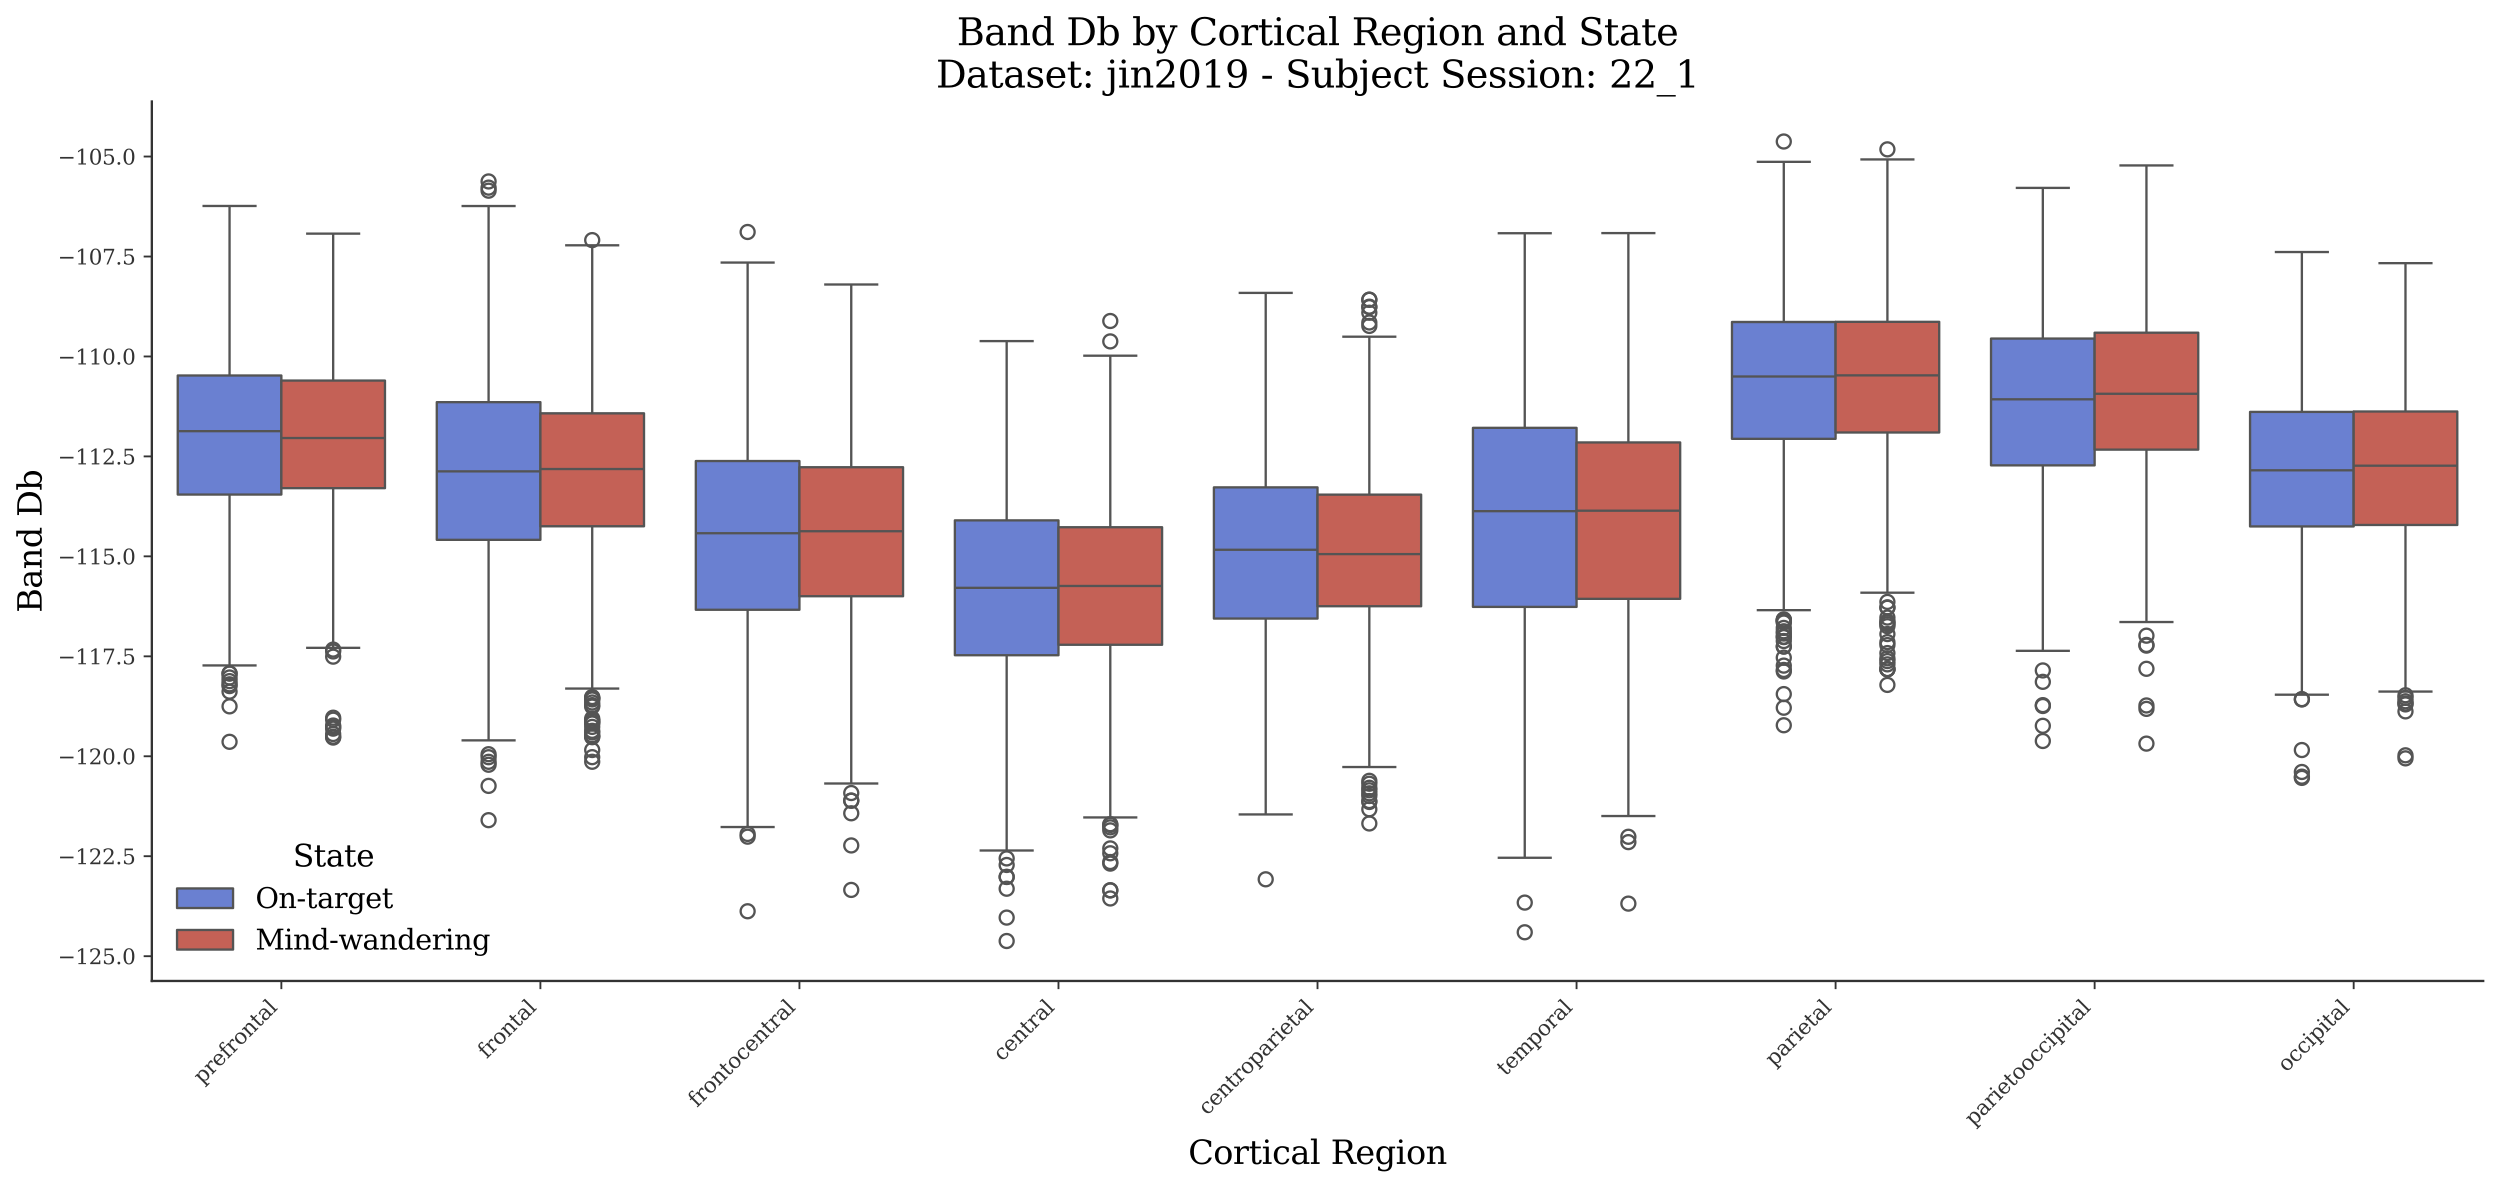 <?xml version="1.0" encoding="utf-8" standalone="no"?>
<!DOCTYPE svg PUBLIC "-//W3C//DTD SVG 1.1//EN"
  "http://www.w3.org/Graphics/SVG/1.1/DTD/svg11.dtd">
<svg xmlns:xlink="http://www.w3.org/1999/xlink" width="1071.146pt" height="509.014pt" viewBox="0 0 1071.146 509.014" xmlns="http://www.w3.org/2000/svg" version="1.1">
 <defs>
  <style type="text/css">*{stroke-linejoin: round; stroke-linecap: butt}</style>
 </defs>
 <g id="figure_1">
  <g id="patch_1">
   <path d="M 0 509.014 
L 1071.146 509.014 
L 1071.146 0 
L 0 0 
z
" style="fill: #ffffff"/>
  </g>
  <g id="axes_1">
   <g id="patch_2">
    <path d="M 65.056 420.314 
L 1063.946 420.314 
L 1063.946 43.502 
L 65.056 43.502 
z
" style="fill: #ffffff"/>
   </g>
   <g id="patch_3">
    <path d="M 120.55 -1731.606 
L 120.55 -1731.606 
L 120.55 -1731.606 
L 120.55 -1731.606 
z
" clip-path="url(#p27d05b216c)" style="fill: #6a80d1; stroke: #545454; stroke-linejoin: miter"/>
   </g>
   <g id="patch_4">
    <path d="M 120.55 -1731.606 
L 120.55 -1731.606 
L 120.55 -1731.606 
L 120.55 -1731.606 
z
" clip-path="url(#p27d05b216c)" style="fill: #c46156; stroke: #545454; stroke-linejoin: miter"/>
   </g>
   <g id="matplotlib.axis_1">
    <g id="xtick_1">
     <g id="line2d_1">
      <defs>
       <path id="m06c566f5b4" d="M 0 0 
L 0 3.5 
" style="stroke: #333333; stroke-width: 0.8"/>
      </defs>
      <g>
       <use xlink:href="#m06c566f5b4" x="120.55" y="420.314" style="fill: #333333; stroke: #333333; stroke-width: 0.8"/>
      </g>
     </g>
     <g id="text_1">
      <!-- prefrontal -->
      <g style="fill: #333333" transform="translate(86.629 464.747) rotate(-45) scale(0.09 -0.09)">
       <defs>
        <path id="DejaVuSerif-70" d="M 1313 1825 
L 1313 1497 
Q 1313 897 1542 583 
Q 1772 269 2209 269 
Q 2650 269 2876 622 
Q 3103 975 3103 1663 
Q 3103 2353 2876 2703 
Q 2650 3053 2209 3053 
Q 1772 3053 1542 2737 
Q 1313 2422 1313 1825 
z
M 738 2988 
L 184 2988 
L 184 3322 
L 1313 3322 
L 1313 2803 
Q 1481 3116 1742 3264 
Q 2003 3413 2388 3413 
Q 3000 3413 3387 2928 
Q 3775 2444 3775 1663 
Q 3775 881 3387 395 
Q 3000 -91 2388 -91 
Q 2003 -91 1742 57 
Q 1481 206 1313 519 
L 1313 -997 
L 1856 -997 
L 1856 -1331 
L 184 -1331 
L 184 -997 
L 738 -997 
L 738 2988 
z
" transform="scale(0.016)"/>
        <path id="DejaVuSerif-72" d="M 3059 3328 
L 3059 2497 
L 2728 2497 
Q 2713 2744 2591 2866 
Q 2469 2988 2234 2988 
Q 1809 2988 1582 2694 
Q 1356 2400 1356 1850 
L 1356 331 
L 2022 331 
L 2022 0 
L 263 0 
L 263 331 
L 781 331 
L 781 2994 
L 231 2994 
L 231 3322 
L 1356 3322 
L 1356 2731 
Q 1525 3078 1790 3245 
Q 2056 3413 2438 3413 
Q 2578 3413 2733 3391 
Q 2888 3369 3059 3328 
z
" transform="scale(0.016)"/>
        <path id="DejaVuSerif-65" d="M 3469 1600 
L 991 1600 
L 991 1575 
Q 991 903 1244 561 
Q 1497 219 1991 219 
Q 2369 219 2611 417 
Q 2853 616 2950 1006 
L 3413 1006 
Q 3275 459 2904 184 
Q 2534 -91 1931 -91 
Q 1203 -91 761 389 
Q 319 869 319 1663 
Q 319 2450 753 2931 
Q 1188 3413 1894 3413 
Q 2647 3413 3050 2948 
Q 3453 2484 3469 1600 
z
M 2791 1931 
Q 2772 2513 2545 2808 
Q 2319 3103 1894 3103 
Q 1497 3103 1269 2806 
Q 1041 2509 991 1931 
L 2791 1931 
z
" transform="scale(0.016)"/>
        <path id="DejaVuSerif-66" d="M 2753 4078 
L 2450 4078 
Q 2447 4313 2317 4434 
Q 2188 4556 1941 4556 
Q 1619 4556 1487 4379 
Q 1356 4203 1356 3750 
L 1356 3322 
L 2284 3322 
L 2284 2988 
L 1356 2988 
L 1356 331 
L 2094 331 
L 2094 0 
L 231 0 
L 231 331 
L 781 331 
L 781 2988 
L 231 2988 
L 231 3322 
L 781 3322 
L 781 3738 
Q 781 4294 1070 4578 
Q 1359 4863 1919 4863 
Q 2128 4863 2337 4825 
Q 2547 4788 2753 4709 
L 2753 4078 
z
" transform="scale(0.016)"/>
        <path id="DejaVuSerif-6f" d="M 1925 219 
Q 2388 219 2623 584 
Q 2859 950 2859 1663 
Q 2859 2375 2623 2739 
Q 2388 3103 1925 3103 
Q 1463 3103 1227 2739 
Q 991 2375 991 1663 
Q 991 950 1228 584 
Q 1466 219 1925 219 
z
M 1925 -91 
Q 1200 -91 759 389 
Q 319 869 319 1663 
Q 319 2456 758 2934 
Q 1197 3413 1925 3413 
Q 2653 3413 3092 2934 
Q 3531 2456 3531 1663 
Q 3531 869 3092 389 
Q 2653 -91 1925 -91 
z
" transform="scale(0.016)"/>
        <path id="DejaVuSerif-6e" d="M 263 0 
L 263 331 
L 781 331 
L 781 2988 
L 231 2988 
L 231 3322 
L 1356 3322 
L 1356 2731 
Q 1516 3069 1770 3241 
Q 2025 3413 2363 3413 
Q 2913 3413 3172 3097 
Q 3431 2781 3431 2113 
L 3431 331 
L 3944 331 
L 3944 0 
L 2356 0 
L 2356 331 
L 2853 331 
L 2853 1931 
Q 2853 2541 2703 2767 
Q 2553 2994 2175 2994 
Q 1775 2994 1565 2701 
Q 1356 2409 1356 1850 
L 1356 331 
L 1856 331 
L 1856 0 
L 263 0 
z
" transform="scale(0.016)"/>
        <path id="DejaVuSerif-74" d="M 691 2988 
L 184 2988 
L 184 3322 
L 691 3322 
L 691 4353 
L 1269 4353 
L 1269 3322 
L 2350 3322 
L 2350 2988 
L 1269 2988 
L 1269 878 
Q 1269 456 1350 337 
Q 1431 219 1650 219 
Q 1875 219 1978 351 
Q 2081 484 2088 781 
L 2522 781 
Q 2497 328 2275 118 
Q 2053 -91 1600 -91 
Q 1103 -91 897 129 
Q 691 350 691 878 
L 691 2988 
z
" transform="scale(0.016)"/>
        <path id="DejaVuSerif-61" d="M 2547 1044 
L 2547 1747 
L 1806 1747 
Q 1378 1747 1168 1562 
Q 959 1378 959 997 
Q 959 650 1171 447 
Q 1384 244 1747 244 
Q 2106 244 2326 466 
Q 2547 688 2547 1044 
z
M 3122 2075 
L 3122 331 
L 3634 331 
L 3634 0 
L 2547 0 
L 2547 359 
Q 2356 128 2106 18 
Q 1856 -91 1522 -91 
Q 969 -91 644 203 
Q 319 497 319 997 
Q 319 1513 691 1797 
Q 1063 2081 1741 2081 
L 2547 2081 
L 2547 2309 
Q 2547 2688 2317 2895 
Q 2088 3103 1672 3103 
Q 1328 3103 1125 2947 
Q 922 2791 872 2484 
L 575 2484 
L 575 3156 
Q 875 3284 1158 3348 
Q 1441 3413 1709 3413 
Q 2400 3413 2761 3070 
Q 3122 2728 3122 2075 
z
" transform="scale(0.016)"/>
        <path id="DejaVuSerif-6c" d="M 1313 331 
L 1856 331 
L 1856 0 
L 184 0 
L 184 331 
L 738 331 
L 738 4531 
L 184 4531 
L 184 4863 
L 1313 4863 
L 1313 331 
z
" transform="scale(0.016)"/>
       </defs>
       <use xlink:href="#DejaVuSerif-70"/>
       <use xlink:href="#DejaVuSerif-72" transform="translate(64.014 0)"/>
       <use xlink:href="#DejaVuSerif-65" transform="translate(111.816 0)"/>
       <use xlink:href="#DejaVuSerif-66" transform="translate(170.996 0)"/>
       <use xlink:href="#DejaVuSerif-72" transform="translate(208.008 0)"/>
       <use xlink:href="#DejaVuSerif-6f" transform="translate(255.811 0)"/>
       <use xlink:href="#DejaVuSerif-6e" transform="translate(316.016 0)"/>
       <use xlink:href="#DejaVuSerif-74" transform="translate(380.42 0)"/>
       <use xlink:href="#DejaVuSerif-61" transform="translate(420.605 0)"/>
       <use xlink:href="#DejaVuSerif-6c" transform="translate(480.225 0)"/>
      </g>
     </g>
    </g>
    <g id="xtick_2">
     <g id="line2d_2">
      <g>
       <use xlink:href="#m06c566f5b4" x="231.538" y="420.314" style="fill: #333333; stroke: #333333; stroke-width: 0.8"/>
      </g>
     </g>
     <g id="text_2">
      <!-- frontal -->
      <g style="fill: #333333" transform="translate(208.5 453.865) rotate(-45) scale(0.09 -0.09)">
       <use xlink:href="#DejaVuSerif-66"/>
       <use xlink:href="#DejaVuSerif-72" transform="translate(37.012 0)"/>
       <use xlink:href="#DejaVuSerif-6f" transform="translate(84.814 0)"/>
       <use xlink:href="#DejaVuSerif-6e" transform="translate(145.02 0)"/>
       <use xlink:href="#DejaVuSerif-74" transform="translate(209.424 0)"/>
       <use xlink:href="#DejaVuSerif-61" transform="translate(249.609 0)"/>
       <use xlink:href="#DejaVuSerif-6c" transform="translate(309.229 0)"/>
      </g>
     </g>
    </g>
    <g id="xtick_3">
     <g id="line2d_3">
      <g>
       <use xlink:href="#m06c566f5b4" x="342.526" y="420.314" style="fill: #333333; stroke: #333333; stroke-width: 0.8"/>
      </g>
     </g>
     <g id="text_3">
      <!-- frontocentral -->
      <g style="fill: #333333" transform="translate(298.627 474.725) rotate(-45) scale(0.09 -0.09)">
       <defs>
        <path id="DejaVuSerif-63" d="M 3291 997 
Q 3169 466 2822 187 
Q 2475 -91 1925 -91 
Q 1200 -91 759 389 
Q 319 869 319 1663 
Q 319 2459 759 2936 
Q 1200 3413 1925 3413 
Q 2241 3413 2553 3339 
Q 2866 3266 3181 3116 
L 3181 2266 
L 2847 2266 
Q 2781 2703 2561 2903 
Q 2341 3103 1931 3103 
Q 1466 3103 1228 2742 
Q 991 2381 991 1663 
Q 991 944 1227 581 
Q 1463 219 1931 219 
Q 2303 219 2525 412 
Q 2747 606 2828 997 
L 3291 997 
z
" transform="scale(0.016)"/>
       </defs>
       <use xlink:href="#DejaVuSerif-66"/>
       <use xlink:href="#DejaVuSerif-72" transform="translate(37.012 0)"/>
       <use xlink:href="#DejaVuSerif-6f" transform="translate(84.814 0)"/>
       <use xlink:href="#DejaVuSerif-6e" transform="translate(145.02 0)"/>
       <use xlink:href="#DejaVuSerif-74" transform="translate(209.424 0)"/>
       <use xlink:href="#DejaVuSerif-6f" transform="translate(249.609 0)"/>
       <use xlink:href="#DejaVuSerif-63" transform="translate(309.814 0)"/>
       <use xlink:href="#DejaVuSerif-65" transform="translate(365.82 0)"/>
       <use xlink:href="#DejaVuSerif-6e" transform="translate(425 0)"/>
       <use xlink:href="#DejaVuSerif-74" transform="translate(489.404 0)"/>
       <use xlink:href="#DejaVuSerif-72" transform="translate(529.59 0)"/>
       <use xlink:href="#DejaVuSerif-61" transform="translate(577.393 0)"/>
       <use xlink:href="#DejaVuSerif-6c" transform="translate(637.012 0)"/>
      </g>
     </g>
    </g>
    <g id="xtick_4">
     <g id="line2d_4">
      <g>
       <use xlink:href="#m06c566f5b4" x="453.514" y="420.314" style="fill: #333333; stroke: #333333; stroke-width: 0.8"/>
      </g>
     </g>
     <g id="text_4">
      <!-- central -->
      <g style="fill: #333333" transform="translate(429.332 455.008) rotate(-45) scale(0.09 -0.09)">
       <use xlink:href="#DejaVuSerif-63"/>
       <use xlink:href="#DejaVuSerif-65" transform="translate(56.006 0)"/>
       <use xlink:href="#DejaVuSerif-6e" transform="translate(115.186 0)"/>
       <use xlink:href="#DejaVuSerif-74" transform="translate(179.59 0)"/>
       <use xlink:href="#DejaVuSerif-72" transform="translate(219.775 0)"/>
       <use xlink:href="#DejaVuSerif-61" transform="translate(267.578 0)"/>
       <use xlink:href="#DejaVuSerif-6c" transform="translate(327.197 0)"/>
      </g>
     </g>
    </g>
    <g id="xtick_5">
     <g id="line2d_5">
      <g>
       <use xlink:href="#m06c566f5b4" x="564.501" y="420.314" style="fill: #333333; stroke: #333333; stroke-width: 0.8"/>
      </g>
     </g>
     <g id="text_5">
      <!-- centroparietal -->
      <g style="fill: #333333" transform="translate(517.218 478.11) rotate(-45) scale(0.09 -0.09)">
       <defs>
        <path id="DejaVuSerif-69" d="M 622 4353 
Q 622 4497 726 4603 
Q 831 4709 978 4709 
Q 1122 4709 1226 4603 
Q 1331 4497 1331 4353 
Q 1331 4206 1228 4103 
Q 1125 4000 978 4000 
Q 831 4000 726 4103 
Q 622 4206 622 4353 
z
M 1356 331 
L 1900 331 
L 1900 0 
L 231 0 
L 231 331 
L 781 331 
L 781 2988 
L 231 2988 
L 231 3322 
L 1356 3322 
L 1356 331 
z
" transform="scale(0.016)"/>
       </defs>
       <use xlink:href="#DejaVuSerif-63"/>
       <use xlink:href="#DejaVuSerif-65" transform="translate(56.006 0)"/>
       <use xlink:href="#DejaVuSerif-6e" transform="translate(115.186 0)"/>
       <use xlink:href="#DejaVuSerif-74" transform="translate(179.59 0)"/>
       <use xlink:href="#DejaVuSerif-72" transform="translate(219.775 0)"/>
       <use xlink:href="#DejaVuSerif-6f" transform="translate(267.578 0)"/>
       <use xlink:href="#DejaVuSerif-70" transform="translate(327.783 0)"/>
       <use xlink:href="#DejaVuSerif-61" transform="translate(391.797 0)"/>
       <use xlink:href="#DejaVuSerif-72" transform="translate(451.416 0)"/>
       <use xlink:href="#DejaVuSerif-69" transform="translate(499.219 0)"/>
       <use xlink:href="#DejaVuSerif-65" transform="translate(531.201 0)"/>
       <use xlink:href="#DejaVuSerif-74" transform="translate(590.381 0)"/>
       <use xlink:href="#DejaVuSerif-61" transform="translate(630.566 0)"/>
       <use xlink:href="#DejaVuSerif-6c" transform="translate(690.186 0)"/>
      </g>
     </g>
    </g>
    <g id="xtick_6">
     <g id="line2d_6">
      <g>
       <use xlink:href="#m06c566f5b4" x="675.489" y="420.314" style="fill: #333333; stroke: #333333; stroke-width: 0.8"/>
      </g>
     </g>
     <g id="text_6">
      <!-- temporal -->
      <g style="fill: #333333" transform="translate(645.03 461.286) rotate(-45) scale(0.09 -0.09)">
       <defs>
        <path id="DejaVuSerif-6d" d="M 3316 2675 
Q 3481 3041 3739 3227 
Q 3997 3413 4341 3413 
Q 4863 3413 5119 3089 
Q 5375 2766 5375 2113 
L 5375 331 
L 5894 331 
L 5894 0 
L 4300 0 
L 4300 331 
L 4800 331 
L 4800 2047 
Q 4800 2556 4650 2772 
Q 4500 2988 4153 2988 
Q 3769 2988 3567 2697 
Q 3366 2406 3366 1850 
L 3366 331 
L 3866 331 
L 3866 0 
L 2291 0 
L 2291 331 
L 2791 331 
L 2791 2069 
Q 2791 2566 2641 2777 
Q 2491 2988 2144 2988 
Q 1759 2988 1557 2697 
Q 1356 2406 1356 1850 
L 1356 331 
L 1856 331 
L 1856 0 
L 263 0 
L 263 331 
L 781 331 
L 781 2994 
L 231 2994 
L 231 3322 
L 1356 3322 
L 1356 2731 
Q 1516 3063 1762 3238 
Q 2009 3413 2322 3413 
Q 2709 3413 2968 3220 
Q 3228 3028 3316 2675 
z
" transform="scale(0.016)"/>
       </defs>
       <use xlink:href="#DejaVuSerif-74"/>
       <use xlink:href="#DejaVuSerif-65" transform="translate(40.186 0)"/>
       <use xlink:href="#DejaVuSerif-6d" transform="translate(99.365 0)"/>
       <use xlink:href="#DejaVuSerif-70" transform="translate(194.189 0)"/>
       <use xlink:href="#DejaVuSerif-6f" transform="translate(258.203 0)"/>
       <use xlink:href="#DejaVuSerif-72" transform="translate(318.408 0)"/>
       <use xlink:href="#DejaVuSerif-61" transform="translate(366.211 0)"/>
       <use xlink:href="#DejaVuSerif-6c" transform="translate(425.83 0)"/>
      </g>
     </g>
    </g>
    <g id="xtick_7">
     <g id="line2d_7">
      <g>
       <use xlink:href="#m06c566f5b4" x="786.477" y="420.314" style="fill: #333333; stroke: #333333; stroke-width: 0.8"/>
      </g>
     </g>
     <g id="text_7">
      <!-- parietal -->
      <g style="fill: #333333" transform="translate(760.054 457.25) rotate(-45) scale(0.09 -0.09)">
       <use xlink:href="#DejaVuSerif-70"/>
       <use xlink:href="#DejaVuSerif-61" transform="translate(64.014 0)"/>
       <use xlink:href="#DejaVuSerif-72" transform="translate(123.633 0)"/>
       <use xlink:href="#DejaVuSerif-69" transform="translate(171.436 0)"/>
       <use xlink:href="#DejaVuSerif-65" transform="translate(203.418 0)"/>
       <use xlink:href="#DejaVuSerif-74" transform="translate(262.598 0)"/>
       <use xlink:href="#DejaVuSerif-61" transform="translate(302.783 0)"/>
       <use xlink:href="#DejaVuSerif-6c" transform="translate(362.402 0)"/>
      </g>
     </g>
    </g>
    <g id="xtick_8">
     <g id="line2d_8">
      <g>
       <use xlink:href="#m06c566f5b4" x="897.465" y="420.314" style="fill: #333333; stroke: #333333; stroke-width: 0.8"/>
      </g>
     </g>
     <g id="text_8">
      <!-- parietooccipital -->
      <g style="fill: #333333" transform="translate(845.549 482.742) rotate(-45) scale(0.09 -0.09)">
       <use xlink:href="#DejaVuSerif-70"/>
       <use xlink:href="#DejaVuSerif-61" transform="translate(64.014 0)"/>
       <use xlink:href="#DejaVuSerif-72" transform="translate(123.633 0)"/>
       <use xlink:href="#DejaVuSerif-69" transform="translate(171.436 0)"/>
       <use xlink:href="#DejaVuSerif-65" transform="translate(203.418 0)"/>
       <use xlink:href="#DejaVuSerif-74" transform="translate(262.598 0)"/>
       <use xlink:href="#DejaVuSerif-6f" transform="translate(302.783 0)"/>
       <use xlink:href="#DejaVuSerif-6f" transform="translate(362.988 0)"/>
       <use xlink:href="#DejaVuSerif-63" transform="translate(423.193 0)"/>
       <use xlink:href="#DejaVuSerif-63" transform="translate(479.199 0)"/>
       <use xlink:href="#DejaVuSerif-69" transform="translate(535.205 0)"/>
       <use xlink:href="#DejaVuSerif-70" transform="translate(567.188 0)"/>
       <use xlink:href="#DejaVuSerif-69" transform="translate(631.201 0)"/>
       <use xlink:href="#DejaVuSerif-74" transform="translate(663.184 0)"/>
       <use xlink:href="#DejaVuSerif-61" transform="translate(703.369 0)"/>
       <use xlink:href="#DejaVuSerif-6c" transform="translate(762.988 0)"/>
      </g>
     </g>
    </g>
    <g id="xtick_9">
     <g id="line2d_9">
      <g>
       <use xlink:href="#m06c566f5b4" x="1008.453" y="420.314" style="fill: #333333; stroke: #333333; stroke-width: 0.8"/>
      </g>
     </g>
     <g id="text_9">
      <!-- occipital -->
      <g style="fill: #333333" transform="translate(979.638 459.641) rotate(-45) scale(0.09 -0.09)">
       <use xlink:href="#DejaVuSerif-6f"/>
       <use xlink:href="#DejaVuSerif-63" transform="translate(60.205 0)"/>
       <use xlink:href="#DejaVuSerif-63" transform="translate(116.211 0)"/>
       <use xlink:href="#DejaVuSerif-69" transform="translate(172.217 0)"/>
       <use xlink:href="#DejaVuSerif-70" transform="translate(204.199 0)"/>
       <use xlink:href="#DejaVuSerif-69" transform="translate(268.213 0)"/>
       <use xlink:href="#DejaVuSerif-74" transform="translate(300.195 0)"/>
       <use xlink:href="#DejaVuSerif-61" transform="translate(340.381 0)"/>
       <use xlink:href="#DejaVuSerif-6c" transform="translate(400 0)"/>
      </g>
     </g>
    </g>
    <g id="text_10">
     <!-- Cortical Region -->
     <g transform="translate(509.119 498.704) scale(0.14 -0.14)">
      <defs>
       <path id="DejaVuSerif-43" d="M 4513 1234 
Q 4306 581 3820 245 
Q 3334 -91 2591 -91 
Q 2134 -91 1743 65 
Q 1353 222 1050 525 
Q 700 875 529 1320 
Q 359 1766 359 2328 
Q 359 3416 987 4083 
Q 1616 4750 2644 4750 
Q 3025 4750 3456 4650 
Q 3888 4550 4384 4347 
L 4384 3272 
L 4031 3272 
Q 3916 3859 3567 4137 
Q 3219 4416 2591 4416 
Q 1844 4416 1459 3886 
Q 1075 3356 1075 2328 
Q 1075 1303 1459 773 
Q 1844 244 2591 244 
Q 3113 244 3450 492 
Q 3788 741 3938 1234 
L 4513 1234 
z
" transform="scale(0.016)"/>
       <path id="DejaVuSerif-20" transform="scale(0.016)"/>
       <path id="DejaVuSerif-52" d="M 3066 2316 
Q 3284 2256 3442 2114 
Q 3600 1972 3725 1716 
L 4403 331 
L 4972 331 
L 4972 0 
L 3872 0 
L 3144 1484 
Q 2934 1916 2759 2042 
Q 2584 2169 2278 2169 
L 1581 2169 
L 1581 331 
L 2241 331 
L 2241 0 
L 353 0 
L 353 331 
L 947 331 
L 947 4331 
L 353 4331 
L 353 4666 
L 2719 4666 
Q 3400 4666 3770 4341 
Q 4141 4016 4141 3419 
Q 4141 2938 3870 2661 
Q 3600 2384 3066 2316 
z
M 1581 2503 
L 2503 2503 
Q 2975 2503 3200 2726 
Q 3425 2950 3425 3419 
Q 3425 3888 3200 4109 
Q 2975 4331 2503 4331 
L 1581 4331 
L 1581 2503 
z
" transform="scale(0.016)"/>
       <path id="DejaVuSerif-67" d="M 3359 2988 
L 3359 72 
Q 3359 -644 2965 -1033 
Q 2572 -1422 1844 -1422 
Q 1516 -1422 1216 -1362 
Q 916 -1303 641 -1184 
L 641 -488 
L 941 -488 
Q 997 -813 1206 -963 
Q 1416 -1113 1806 -1113 
Q 2313 -1113 2548 -827 
Q 2784 -541 2784 72 
L 2784 519 
Q 2616 206 2355 57 
Q 2094 -91 1709 -91 
Q 1097 -91 708 395 
Q 319 881 319 1663 
Q 319 2444 706 2928 
Q 1094 3413 1709 3413 
Q 2094 3413 2355 3264 
Q 2616 3116 2784 2803 
L 2784 3322 
L 3909 3322 
L 3909 2988 
L 3359 2988 
z
M 2784 1825 
Q 2784 2422 2554 2737 
Q 2325 3053 1888 3053 
Q 1444 3053 1217 2703 
Q 991 2353 991 1663 
Q 991 975 1217 622 
Q 1444 269 1888 269 
Q 2325 269 2554 583 
Q 2784 897 2784 1497 
L 2784 1825 
z
" transform="scale(0.016)"/>
      </defs>
      <use xlink:href="#DejaVuSerif-43"/>
      <use xlink:href="#DejaVuSerif-6f" transform="translate(76.514 0)"/>
      <use xlink:href="#DejaVuSerif-72" transform="translate(136.719 0)"/>
      <use xlink:href="#DejaVuSerif-74" transform="translate(184.521 0)"/>
      <use xlink:href="#DejaVuSerif-69" transform="translate(224.707 0)"/>
      <use xlink:href="#DejaVuSerif-63" transform="translate(256.689 0)"/>
      <use xlink:href="#DejaVuSerif-61" transform="translate(312.695 0)"/>
      <use xlink:href="#DejaVuSerif-6c" transform="translate(372.314 0)"/>
      <use xlink:href="#DejaVuSerif-20" transform="translate(404.297 0)"/>
      <use xlink:href="#DejaVuSerif-52" transform="translate(436.084 0)"/>
      <use xlink:href="#DejaVuSerif-65" transform="translate(511.377 0)"/>
      <use xlink:href="#DejaVuSerif-67" transform="translate(570.557 0)"/>
      <use xlink:href="#DejaVuSerif-69" transform="translate(634.57 0)"/>
      <use xlink:href="#DejaVuSerif-6f" transform="translate(666.553 0)"/>
      <use xlink:href="#DejaVuSerif-6e" transform="translate(726.758 0)"/>
     </g>
    </g>
   </g>
   <g id="matplotlib.axis_2">
    <g id="ytick_1">
     <g id="line2d_10">
      <defs>
       <path id="m3f95f96d62" d="M 0 0 
L -3.5 0 
" style="stroke: #333333; stroke-width: 0.8"/>
      </defs>
      <g>
       <use xlink:href="#m3f95f96d62" x="65.056" y="409.681" style="fill: #333333; stroke: #333333; stroke-width: 0.8"/>
      </g>
     </g>
     <g id="text_11">
      <!-- −125.0 -->
      <g style="fill: #333333" transform="translate(24.749 413.1) scale(0.09 -0.09)">
       <defs>
        <path id="DejaVuSerif-2212" d="M 678 2259 
L 4684 2259 
L 4684 1753 
L 678 1753 
L 678 2259 
z
" transform="scale(0.016)"/>
        <path id="DejaVuSerif-31" d="M 909 0 
L 909 331 
L 1722 331 
L 1722 4213 
L 781 3603 
L 781 4013 
L 1919 4750 
L 2350 4750 
L 2350 331 
L 3163 331 
L 3163 0 
L 909 0 
z
" transform="scale(0.016)"/>
        <path id="DejaVuSerif-32" d="M 819 3553 
L 469 3553 
L 469 4384 
Q 803 4563 1142 4656 
Q 1481 4750 1806 4750 
Q 2534 4750 2956 4397 
Q 3378 4044 3378 3438 
Q 3378 2753 2422 1800 
Q 2347 1728 2309 1691 
L 1131 513 
L 3078 513 
L 3078 1088 
L 3444 1088 
L 3444 0 
L 434 0 
L 434 341 
L 1850 1753 
Q 2319 2222 2519 2614 
Q 2719 3006 2719 3438 
Q 2719 3909 2473 4175 
Q 2228 4441 1797 4441 
Q 1350 4441 1106 4219 
Q 863 3997 819 3553 
z
" transform="scale(0.016)"/>
        <path id="DejaVuSerif-35" d="M 3219 4666 
L 3219 4153 
L 1081 4153 
L 1081 2816 
Q 1244 2928 1461 2984 
Q 1678 3041 1947 3041 
Q 2703 3041 3140 2622 
Q 3578 2203 3578 1478 
Q 3578 738 3136 323 
Q 2694 -91 1894 -91 
Q 1572 -91 1234 -12 
Q 897 66 544 225 
L 544 1131 
L 897 1131 
Q 925 688 1179 453 
Q 1434 219 1894 219 
Q 2388 219 2653 544 
Q 2919 869 2919 1478 
Q 2919 2084 2655 2407 
Q 2391 2731 1894 2731 
Q 1613 2731 1398 2631 
Q 1184 2531 1019 2322 
L 750 2322 
L 750 4666 
L 3219 4666 
z
" transform="scale(0.016)"/>
        <path id="DejaVuSerif-2e" d="M 603 325 
Q 603 500 722 622 
Q 841 744 1019 744 
Q 1191 744 1312 622 
Q 1434 500 1434 325 
Q 1434 153 1312 31 
Q 1191 -91 1019 -91 
Q 841 -91 722 29 
Q 603 150 603 325 
z
" transform="scale(0.016)"/>
        <path id="DejaVuSerif-30" d="M 2034 219 
Q 2513 219 2750 744 
Q 2988 1269 2988 2328 
Q 2988 3391 2750 3916 
Q 2513 4441 2034 4441 
Q 1556 4441 1318 3916 
Q 1081 3391 1081 2328 
Q 1081 1269 1318 744 
Q 1556 219 2034 219 
z
M 2034 -91 
Q 1275 -91 848 546 
Q 422 1184 422 2328 
Q 422 3475 848 4112 
Q 1275 4750 2034 4750 
Q 2797 4750 3222 4112 
Q 3647 3475 3647 2328 
Q 3647 1184 3222 546 
Q 2797 -91 2034 -91 
z
" transform="scale(0.016)"/>
       </defs>
       <use xlink:href="#DejaVuSerif-2212"/>
       <use xlink:href="#DejaVuSerif-31" transform="translate(83.789 0)"/>
       <use xlink:href="#DejaVuSerif-32" transform="translate(147.412 0)"/>
       <use xlink:href="#DejaVuSerif-35" transform="translate(211.035 0)"/>
       <use xlink:href="#DejaVuSerif-2e" transform="translate(274.658 0)"/>
       <use xlink:href="#DejaVuSerif-30" transform="translate(306.445 0)"/>
      </g>
     </g>
    </g>
    <g id="ytick_2">
     <g id="line2d_11">
      <g>
       <use xlink:href="#m3f95f96d62" x="65.056" y="366.855" style="fill: #333333; stroke: #333333; stroke-width: 0.8"/>
      </g>
     </g>
     <g id="text_12">
      <!-- −122.5 -->
      <g style="fill: #333333" transform="translate(24.749 370.275) scale(0.09 -0.09)">
       <use xlink:href="#DejaVuSerif-2212"/>
       <use xlink:href="#DejaVuSerif-31" transform="translate(83.789 0)"/>
       <use xlink:href="#DejaVuSerif-32" transform="translate(147.412 0)"/>
       <use xlink:href="#DejaVuSerif-32" transform="translate(211.035 0)"/>
       <use xlink:href="#DejaVuSerif-2e" transform="translate(274.658 0)"/>
       <use xlink:href="#DejaVuSerif-35" transform="translate(306.445 0)"/>
      </g>
     </g>
    </g>
    <g id="ytick_3">
     <g id="line2d_12">
      <g>
       <use xlink:href="#m3f95f96d62" x="65.056" y="324.03" style="fill: #333333; stroke: #333333; stroke-width: 0.8"/>
      </g>
     </g>
     <g id="text_13">
      <!-- −120.0 -->
      <g style="fill: #333333" transform="translate(24.749 327.449) scale(0.09 -0.09)">
       <use xlink:href="#DejaVuSerif-2212"/>
       <use xlink:href="#DejaVuSerif-31" transform="translate(83.789 0)"/>
       <use xlink:href="#DejaVuSerif-32" transform="translate(147.412 0)"/>
       <use xlink:href="#DejaVuSerif-30" transform="translate(211.035 0)"/>
       <use xlink:href="#DejaVuSerif-2e" transform="translate(274.658 0)"/>
       <use xlink:href="#DejaVuSerif-30" transform="translate(306.445 0)"/>
      </g>
     </g>
    </g>
    <g id="ytick_4">
     <g id="line2d_13">
      <g>
       <use xlink:href="#m3f95f96d62" x="65.056" y="281.204" style="fill: #333333; stroke: #333333; stroke-width: 0.8"/>
      </g>
     </g>
     <g id="text_14">
      <!-- −117.5 -->
      <g style="fill: #333333" transform="translate(24.749 284.623) scale(0.09 -0.09)">
       <defs>
        <path id="DejaVuSerif-37" d="M 3609 4347 
L 1784 0 
L 1319 0 
L 3059 4153 
L 903 4153 
L 903 3578 
L 538 3578 
L 538 4666 
L 3609 4666 
L 3609 4347 
z
" transform="scale(0.016)"/>
       </defs>
       <use xlink:href="#DejaVuSerif-2212"/>
       <use xlink:href="#DejaVuSerif-31" transform="translate(83.789 0)"/>
       <use xlink:href="#DejaVuSerif-31" transform="translate(147.412 0)"/>
       <use xlink:href="#DejaVuSerif-37" transform="translate(211.035 0)"/>
       <use xlink:href="#DejaVuSerif-2e" transform="translate(274.658 0)"/>
       <use xlink:href="#DejaVuSerif-35" transform="translate(306.445 0)"/>
      </g>
     </g>
    </g>
    <g id="ytick_5">
     <g id="line2d_14">
      <g>
       <use xlink:href="#m3f95f96d62" x="65.056" y="238.378" style="fill: #333333; stroke: #333333; stroke-width: 0.8"/>
      </g>
     </g>
     <g id="text_15">
      <!-- −115.0 -->
      <g style="fill: #333333" transform="translate(24.749 241.797) scale(0.09 -0.09)">
       <use xlink:href="#DejaVuSerif-2212"/>
       <use xlink:href="#DejaVuSerif-31" transform="translate(83.789 0)"/>
       <use xlink:href="#DejaVuSerif-31" transform="translate(147.412 0)"/>
       <use xlink:href="#DejaVuSerif-35" transform="translate(211.035 0)"/>
       <use xlink:href="#DejaVuSerif-2e" transform="translate(274.658 0)"/>
       <use xlink:href="#DejaVuSerif-30" transform="translate(306.445 0)"/>
      </g>
     </g>
    </g>
    <g id="ytick_6">
     <g id="line2d_15">
      <g>
       <use xlink:href="#m3f95f96d62" x="65.056" y="195.552" style="fill: #333333; stroke: #333333; stroke-width: 0.8"/>
      </g>
     </g>
     <g id="text_16">
      <!-- −112.5 -->
      <g style="fill: #333333" transform="translate(24.749 198.972) scale(0.09 -0.09)">
       <use xlink:href="#DejaVuSerif-2212"/>
       <use xlink:href="#DejaVuSerif-31" transform="translate(83.789 0)"/>
       <use xlink:href="#DejaVuSerif-31" transform="translate(147.412 0)"/>
       <use xlink:href="#DejaVuSerif-32" transform="translate(211.035 0)"/>
       <use xlink:href="#DejaVuSerif-2e" transform="translate(274.658 0)"/>
       <use xlink:href="#DejaVuSerif-35" transform="translate(306.445 0)"/>
      </g>
     </g>
    </g>
    <g id="ytick_7">
     <g id="line2d_16">
      <g>
       <use xlink:href="#m3f95f96d62" x="65.056" y="152.727" style="fill: #333333; stroke: #333333; stroke-width: 0.8"/>
      </g>
     </g>
     <g id="text_17">
      <!-- −110.0 -->
      <g style="fill: #333333" transform="translate(24.749 156.146) scale(0.09 -0.09)">
       <use xlink:href="#DejaVuSerif-2212"/>
       <use xlink:href="#DejaVuSerif-31" transform="translate(83.789 0)"/>
       <use xlink:href="#DejaVuSerif-31" transform="translate(147.412 0)"/>
       <use xlink:href="#DejaVuSerif-30" transform="translate(211.035 0)"/>
       <use xlink:href="#DejaVuSerif-2e" transform="translate(274.658 0)"/>
       <use xlink:href="#DejaVuSerif-30" transform="translate(306.445 0)"/>
      </g>
     </g>
    </g>
    <g id="ytick_8">
     <g id="line2d_17">
      <g>
       <use xlink:href="#m3f95f96d62" x="65.056" y="109.901" style="fill: #333333; stroke: #333333; stroke-width: 0.8"/>
      </g>
     </g>
     <g id="text_18">
      <!-- −107.5 -->
      <g style="fill: #333333" transform="translate(24.749 113.32) scale(0.09 -0.09)">
       <use xlink:href="#DejaVuSerif-2212"/>
       <use xlink:href="#DejaVuSerif-31" transform="translate(83.789 0)"/>
       <use xlink:href="#DejaVuSerif-30" transform="translate(147.412 0)"/>
       <use xlink:href="#DejaVuSerif-37" transform="translate(211.035 0)"/>
       <use xlink:href="#DejaVuSerif-2e" transform="translate(274.658 0)"/>
       <use xlink:href="#DejaVuSerif-35" transform="translate(306.445 0)"/>
      </g>
     </g>
    </g>
    <g id="ytick_9">
     <g id="line2d_18">
      <g>
       <use xlink:href="#m3f95f96d62" x="65.056" y="67.075" style="fill: #333333; stroke: #333333; stroke-width: 0.8"/>
      </g>
     </g>
     <g id="text_19">
      <!-- −105.0 -->
      <g style="fill: #333333" transform="translate(24.749 70.494) scale(0.09 -0.09)">
       <use xlink:href="#DejaVuSerif-2212"/>
       <use xlink:href="#DejaVuSerif-31" transform="translate(83.789 0)"/>
       <use xlink:href="#DejaVuSerif-30" transform="translate(147.412 0)"/>
       <use xlink:href="#DejaVuSerif-35" transform="translate(211.035 0)"/>
       <use xlink:href="#DejaVuSerif-2e" transform="translate(274.658 0)"/>
       <use xlink:href="#DejaVuSerif-30" transform="translate(306.445 0)"/>
      </g>
     </g>
    </g>
    <g id="text_20">
     <!-- Band Db -->
     <g transform="translate(17.838 262.533) rotate(-90) scale(0.14 -0.14)">
      <defs>
       <path id="DejaVuSerif-42" d="M 1581 331 
L 2516 331 
Q 3078 331 3337 575 
Q 3597 819 3597 1350 
Q 3597 1878 3339 2120 
Q 3081 2363 2516 2363 
L 1581 2363 
L 1581 331 
z
M 1581 2694 
L 2375 2694 
Q 2888 2694 3123 2891 
Q 3359 3088 3359 3513 
Q 3359 3941 3123 4136 
Q 2888 4331 2375 4331 
L 1581 4331 
L 1581 2694 
z
M 353 0 
L 353 331 
L 947 331 
L 947 4331 
L 353 4331 
L 353 4666 
L 2656 4666 
Q 3363 4666 3720 4377 
Q 4078 4088 4078 3513 
Q 4078 3097 3829 2850 
Q 3581 2603 3103 2547 
Q 3697 2472 4005 2167 
Q 4313 1863 4313 1350 
Q 4313 656 3875 328 
Q 3438 0 2509 0 
L 353 0 
z
" transform="scale(0.016)"/>
       <path id="DejaVuSerif-64" d="M 3359 331 
L 3909 331 
L 3909 0 
L 2784 0 
L 2784 519 
Q 2616 206 2355 57 
Q 2094 -91 1709 -91 
Q 1097 -91 708 395 
Q 319 881 319 1663 
Q 319 2444 706 2928 
Q 1094 3413 1709 3413 
Q 2094 3413 2355 3264 
Q 2616 3116 2784 2803 
L 2784 4531 
L 2241 4531 
L 2241 4863 
L 3359 4863 
L 3359 331 
z
M 2784 1497 
L 2784 1825 
Q 2784 2422 2554 2737 
Q 2325 3053 1888 3053 
Q 1444 3053 1217 2703 
Q 991 2353 991 1663 
Q 991 975 1217 622 
Q 1444 269 1888 269 
Q 2325 269 2554 583 
Q 2784 897 2784 1497 
z
" transform="scale(0.016)"/>
       <path id="DejaVuSerif-44" d="M 1581 331 
L 2163 331 
Q 3072 331 3558 850 
Q 4044 1369 4044 2338 
Q 4044 3306 3559 3818 
Q 3075 4331 2163 4331 
L 1581 4331 
L 1581 331 
z
M 353 0 
L 353 331 
L 947 331 
L 947 4331 
L 353 4331 
L 353 4666 
L 2209 4666 
Q 3416 4666 4089 4050 
Q 4763 3434 4763 2338 
Q 4763 1238 4088 619 
Q 3413 0 2209 0 
L 353 0 
z
" transform="scale(0.016)"/>
       <path id="DejaVuSerif-62" d="M 738 331 
L 738 4531 
L 184 4531 
L 184 4863 
L 1313 4863 
L 1313 2803 
Q 1481 3116 1742 3264 
Q 2003 3413 2388 3413 
Q 3000 3413 3387 2928 
Q 3775 2444 3775 1663 
Q 3775 881 3387 395 
Q 3000 -91 2388 -91 
Q 2003 -91 1742 57 
Q 1481 206 1313 519 
L 1313 0 
L 184 0 
L 184 331 
L 738 331 
z
M 1313 1497 
Q 1313 897 1542 583 
Q 1772 269 2209 269 
Q 2650 269 2876 622 
Q 3103 975 3103 1663 
Q 3103 2353 2876 2703 
Q 2650 3053 2209 3053 
Q 1772 3053 1542 2737 
Q 1313 2422 1313 1825 
L 1313 1497 
z
" transform="scale(0.016)"/>
      </defs>
      <use xlink:href="#DejaVuSerif-42"/>
      <use xlink:href="#DejaVuSerif-61" transform="translate(73.486 0)"/>
      <use xlink:href="#DejaVuSerif-6e" transform="translate(133.105 0)"/>
      <use xlink:href="#DejaVuSerif-64" transform="translate(197.51 0)"/>
      <use xlink:href="#DejaVuSerif-20" transform="translate(261.523 0)"/>
      <use xlink:href="#DejaVuSerif-44" transform="translate(293.311 0)"/>
      <use xlink:href="#DejaVuSerif-62" transform="translate(373.486 0)"/>
     </g>
    </g>
   </g>
   <g id="patch_5">
    <path d="M 76.155 211.888 
L 120.55 211.888 
L 120.55 160.891 
L 76.155 160.891 
L 76.155 211.888 
z
" clip-path="url(#p27d05b216c)" style="fill: #6a80d1; stroke: #545454; stroke-linejoin: miter"/>
   </g>
   <g id="line2d_19">
    <path d="M 98.353 211.888 
L 98.353 285.1 
" clip-path="url(#p27d05b216c)" style="fill: none; stroke: #545454"/>
   </g>
   <g id="line2d_20">
    <path d="M 98.353 160.891 
L 98.353 88.249 
" clip-path="url(#p27d05b216c)" style="fill: none; stroke: #545454"/>
   </g>
   <g id="line2d_21">
    <path d="M 87.254 285.1 
L 109.452 285.1 
" clip-path="url(#p27d05b216c)" style="fill: none; stroke: #545454; stroke-linecap: square"/>
   </g>
   <g id="line2d_22">
    <path d="M 87.254 88.249 
L 109.452 88.249 
" clip-path="url(#p27d05b216c)" style="fill: none; stroke: #545454; stroke-linecap: square"/>
   </g>
   <g id="line2d_23">
    <defs>
     <path id="me200a429fa" d="M 0 3 
C 0.796 3 1.559 2.684 2.121 2.121 
C 2.684 1.559 3 0.796 3 0 
C 3 -0.796 2.684 -1.559 2.121 -2.121 
C 1.559 -2.684 0.796 -3 0 -3 
C -0.796 -3 -1.559 -2.684 -2.121 -2.121 
C -2.684 -1.559 -3 -0.796 -3 0 
C -3 0.796 -2.684 1.559 -2.121 2.121 
C -1.559 2.684 -0.796 3 0 3 
z
" style="stroke: #545454"/>
    </defs>
    <g clip-path="url(#p27d05b216c)">
     <use xlink:href="#me200a429fa" x="98.353" y="302.642" style="fill-opacity: 0; stroke: #545454"/>
     <use xlink:href="#me200a429fa" x="98.353" y="293.2" style="fill-opacity: 0; stroke: #545454"/>
     <use xlink:href="#me200a429fa" x="98.353" y="288.54" style="fill-opacity: 0; stroke: #545454"/>
     <use xlink:href="#me200a429fa" x="98.353" y="290.276" style="fill-opacity: 0; stroke: #545454"/>
     <use xlink:href="#me200a429fa" x="98.353" y="296.346" style="fill-opacity: 0; stroke: #545454"/>
     <use xlink:href="#me200a429fa" x="98.353" y="288.541" style="fill-opacity: 0; stroke: #545454"/>
     <use xlink:href="#me200a429fa" x="98.353" y="293.962" style="fill-opacity: 0; stroke: #545454"/>
     <use xlink:href="#me200a429fa" x="98.353" y="317.836" style="fill-opacity: 0; stroke: #545454"/>
     <use xlink:href="#me200a429fa" x="98.353" y="291.833" style="fill-opacity: 0; stroke: #545454"/>
    </g>
   </g>
   <g id="patch_6">
    <path d="M 187.143 231.285 
L 231.538 231.285 
L 231.538 172.312 
L 187.143 172.312 
L 187.143 231.285 
z
" clip-path="url(#p27d05b216c)" style="fill: #6a80d1; stroke: #545454; stroke-linejoin: miter"/>
   </g>
   <g id="line2d_24">
    <path d="M 209.341 231.285 
L 209.341 317.218 
" clip-path="url(#p27d05b216c)" style="fill: none; stroke: #545454"/>
   </g>
   <g id="line2d_25">
    <path d="M 209.341 172.312 
L 209.341 88.284 
" clip-path="url(#p27d05b216c)" style="fill: none; stroke: #545454"/>
   </g>
   <g id="line2d_26">
    <path d="M 198.242 317.218 
L 220.439 317.218 
" clip-path="url(#p27d05b216c)" style="fill: none; stroke: #545454; stroke-linecap: square"/>
   </g>
   <g id="line2d_27">
    <path d="M 198.242 88.284 
L 220.439 88.284 
" clip-path="url(#p27d05b216c)" style="fill: none; stroke: #545454; stroke-linecap: square"/>
   </g>
   <g id="line2d_28">
    <g clip-path="url(#p27d05b216c)">
     <use xlink:href="#me200a429fa" x="209.341" y="323.146" style="fill-opacity: 0; stroke: #545454"/>
     <use xlink:href="#me200a429fa" x="209.341" y="324.43" style="fill-opacity: 0; stroke: #545454"/>
     <use xlink:href="#me200a429fa" x="209.341" y="336.723" style="fill-opacity: 0; stroke: #545454"/>
     <use xlink:href="#me200a429fa" x="209.341" y="326.404" style="fill-opacity: 0; stroke: #545454"/>
     <use xlink:href="#me200a429fa" x="209.341" y="327.665" style="fill-opacity: 0; stroke: #545454"/>
     <use xlink:href="#me200a429fa" x="209.341" y="351.404" style="fill-opacity: 0; stroke: #545454"/>
     <use xlink:href="#me200a429fa" x="209.341" y="77.74" style="fill-opacity: 0; stroke: #545454"/>
     <use xlink:href="#me200a429fa" x="209.341" y="80.392" style="fill-opacity: 0; stroke: #545454"/>
     <use xlink:href="#me200a429fa" x="209.341" y="81.699" style="fill-opacity: 0; stroke: #545454"/>
    </g>
   </g>
   <g id="patch_7">
    <path d="M 298.131 261.258 
L 342.526 261.258 
L 342.526 197.543 
L 298.131 197.543 
L 298.131 261.258 
z
" clip-path="url(#p27d05b216c)" style="fill: #6a80d1; stroke: #545454; stroke-linejoin: miter"/>
   </g>
   <g id="line2d_29">
    <path d="M 320.328 261.258 
L 320.328 354.343 
" clip-path="url(#p27d05b216c)" style="fill: none; stroke: #545454"/>
   </g>
   <g id="line2d_30">
    <path d="M 320.328 197.543 
L 320.328 112.496 
" clip-path="url(#p27d05b216c)" style="fill: none; stroke: #545454"/>
   </g>
   <g id="line2d_31">
    <path d="M 309.23 354.343 
L 331.427 354.343 
" clip-path="url(#p27d05b216c)" style="fill: none; stroke: #545454; stroke-linecap: square"/>
   </g>
   <g id="line2d_32">
    <path d="M 309.23 112.496 
L 331.427 112.496 
" clip-path="url(#p27d05b216c)" style="fill: none; stroke: #545454; stroke-linecap: square"/>
   </g>
   <g id="line2d_33">
    <g clip-path="url(#p27d05b216c)">
     <use xlink:href="#me200a429fa" x="320.328" y="358.473" style="fill-opacity: 0; stroke: #545454"/>
     <use xlink:href="#me200a429fa" x="320.328" y="357.311" style="fill-opacity: 0; stroke: #545454"/>
     <use xlink:href="#me200a429fa" x="320.328" y="390.435" style="fill-opacity: 0; stroke: #545454"/>
     <use xlink:href="#me200a429fa" x="320.328" y="99.398" style="fill-opacity: 0; stroke: #545454"/>
    </g>
   </g>
   <g id="patch_8">
    <path d="M 409.119 280.733 
L 453.514 280.733 
L 453.514 222.946 
L 409.119 222.946 
L 409.119 280.733 
z
" clip-path="url(#p27d05b216c)" style="fill: #6a80d1; stroke: #545454; stroke-linejoin: miter"/>
   </g>
   <g id="line2d_34">
    <path d="M 431.316 280.733 
L 431.316 364.408 
" clip-path="url(#p27d05b216c)" style="fill: none; stroke: #545454"/>
   </g>
   <g id="line2d_35">
    <path d="M 431.316 222.946 
L 431.316 146.149 
" clip-path="url(#p27d05b216c)" style="fill: none; stroke: #545454"/>
   </g>
   <g id="line2d_36">
    <path d="M 420.217 364.408 
L 442.415 364.408 
" clip-path="url(#p27d05b216c)" style="fill: none; stroke: #545454; stroke-linecap: square"/>
   </g>
   <g id="line2d_37">
    <path d="M 420.217 146.149 
L 442.415 146.149 
" clip-path="url(#p27d05b216c)" style="fill: none; stroke: #545454; stroke-linecap: square"/>
   </g>
   <g id="line2d_38">
    <g clip-path="url(#p27d05b216c)">
     <use xlink:href="#me200a429fa" x="431.316" y="375.672" style="fill-opacity: 0; stroke: #545454"/>
     <use xlink:href="#me200a429fa" x="431.316" y="393.149" style="fill-opacity: 0; stroke: #545454"/>
     <use xlink:href="#me200a429fa" x="431.316" y="380.781" style="fill-opacity: 0; stroke: #545454"/>
     <use xlink:href="#me200a429fa" x="431.316" y="375.762" style="fill-opacity: 0; stroke: #545454"/>
     <use xlink:href="#me200a429fa" x="431.316" y="403.186" style="fill-opacity: 0; stroke: #545454"/>
     <use xlink:href="#me200a429fa" x="431.316" y="370.605" style="fill-opacity: 0; stroke: #545454"/>
     <use xlink:href="#me200a429fa" x="431.316" y="367.796" style="fill-opacity: 0; stroke: #545454"/>
    </g>
   </g>
   <g id="patch_9">
    <path d="M 520.106 265.034 
L 564.501 265.034 
L 564.501 208.826 
L 520.106 208.826 
L 520.106 265.034 
z
" clip-path="url(#p27d05b216c)" style="fill: #6a80d1; stroke: #545454; stroke-linejoin: miter"/>
   </g>
   <g id="line2d_39">
    <path d="M 542.304 265.034 
L 542.304 348.956 
" clip-path="url(#p27d05b216c)" style="fill: none; stroke: #545454"/>
   </g>
   <g id="line2d_40">
    <path d="M 542.304 208.826 
L 542.304 125.505 
" clip-path="url(#p27d05b216c)" style="fill: none; stroke: #545454"/>
   </g>
   <g id="line2d_41">
    <path d="M 531.205 348.956 
L 553.403 348.956 
" clip-path="url(#p27d05b216c)" style="fill: none; stroke: #545454; stroke-linecap: square"/>
   </g>
   <g id="line2d_42">
    <path d="M 531.205 125.505 
L 553.403 125.505 
" clip-path="url(#p27d05b216c)" style="fill: none; stroke: #545454; stroke-linecap: square"/>
   </g>
   <g id="line2d_43">
    <g clip-path="url(#p27d05b216c)">
     <use xlink:href="#me200a429fa" x="542.304" y="376.744" style="fill-opacity: 0; stroke: #545454"/>
    </g>
   </g>
   <g id="patch_10">
    <path d="M 631.094 260.03 
L 675.489 260.03 
L 675.489 183.322 
L 631.094 183.322 
L 631.094 260.03 
z
" clip-path="url(#p27d05b216c)" style="fill: #6a80d1; stroke: #545454; stroke-linejoin: miter"/>
   </g>
   <g id="line2d_44">
    <path d="M 653.292 260.03 
L 653.292 367.528 
" clip-path="url(#p27d05b216c)" style="fill: none; stroke: #545454"/>
   </g>
   <g id="line2d_45">
    <path d="M 653.292 183.322 
L 653.292 99.919 
" clip-path="url(#p27d05b216c)" style="fill: none; stroke: #545454"/>
   </g>
   <g id="line2d_46">
    <path d="M 642.193 367.528 
L 664.39 367.528 
" clip-path="url(#p27d05b216c)" style="fill: none; stroke: #545454; stroke-linecap: square"/>
   </g>
   <g id="line2d_47">
    <path d="M 642.193 99.919 
L 664.39 99.919 
" clip-path="url(#p27d05b216c)" style="fill: none; stroke: #545454; stroke-linecap: square"/>
   </g>
   <g id="line2d_48">
    <g clip-path="url(#p27d05b216c)">
     <use xlink:href="#me200a429fa" x="653.292" y="399.437" style="fill-opacity: 0; stroke: #545454"/>
     <use xlink:href="#me200a429fa" x="653.292" y="386.723" style="fill-opacity: 0; stroke: #545454"/>
    </g>
   </g>
   <g id="patch_11">
    <path d="M 742.082 188.013 
L 786.477 188.013 
L 786.477 137.963 
L 742.082 137.963 
L 742.082 188.013 
z
" clip-path="url(#p27d05b216c)" style="fill: #6a80d1; stroke: #545454; stroke-linejoin: miter"/>
   </g>
   <g id="line2d_49">
    <path d="M 764.279 188.013 
L 764.279 261.428 
" clip-path="url(#p27d05b216c)" style="fill: none; stroke: #545454"/>
   </g>
   <g id="line2d_50">
    <path d="M 764.279 137.963 
L 764.279 69.341 
" clip-path="url(#p27d05b216c)" style="fill: none; stroke: #545454"/>
   </g>
   <g id="line2d_51">
    <path d="M 753.181 261.428 
L 775.378 261.428 
" clip-path="url(#p27d05b216c)" style="fill: none; stroke: #545454; stroke-linecap: square"/>
   </g>
   <g id="line2d_52">
    <path d="M 753.181 69.341 
L 775.378 69.341 
" clip-path="url(#p27d05b216c)" style="fill: none; stroke: #545454; stroke-linecap: square"/>
   </g>
   <g id="line2d_53">
    <g clip-path="url(#p27d05b216c)">
     <use xlink:href="#me200a429fa" x="764.279" y="266.338" style="fill-opacity: 0; stroke: #545454"/>
     <use xlink:href="#me200a429fa" x="764.279" y="285.19" style="fill-opacity: 0; stroke: #545454"/>
     <use xlink:href="#me200a429fa" x="764.279" y="274.655" style="fill-opacity: 0; stroke: #545454"/>
     <use xlink:href="#me200a429fa" x="764.279" y="266.732" style="fill-opacity: 0; stroke: #545454"/>
     <use xlink:href="#me200a429fa" x="764.279" y="265.624" style="fill-opacity: 0; stroke: #545454"/>
     <use xlink:href="#me200a429fa" x="764.279" y="272.847" style="fill-opacity: 0; stroke: #545454"/>
     <use xlink:href="#me200a429fa" x="764.279" y="276.993" style="fill-opacity: 0; stroke: #545454"/>
     <use xlink:href="#me200a429fa" x="764.279" y="287.709" style="fill-opacity: 0; stroke: #545454"/>
     <use xlink:href="#me200a429fa" x="764.279" y="277.024" style="fill-opacity: 0; stroke: #545454"/>
     <use xlink:href="#me200a429fa" x="764.279" y="271.447" style="fill-opacity: 0; stroke: #545454"/>
     <use xlink:href="#me200a429fa" x="764.279" y="272.972" style="fill-opacity: 0; stroke: #545454"/>
     <use xlink:href="#me200a429fa" x="764.279" y="265.832" style="fill-opacity: 0; stroke: #545454"/>
     <use xlink:href="#me200a429fa" x="764.279" y="270.482" style="fill-opacity: 0; stroke: #545454"/>
     <use xlink:href="#me200a429fa" x="764.279" y="281.786" style="fill-opacity: 0; stroke: #545454"/>
     <use xlink:href="#me200a429fa" x="764.279" y="269.045" style="fill-opacity: 0; stroke: #545454"/>
     <use xlink:href="#me200a429fa" x="764.279" y="287.045" style="fill-opacity: 0; stroke: #545454"/>
     <use xlink:href="#me200a429fa" x="764.279" y="265.397" style="fill-opacity: 0; stroke: #545454"/>
     <use xlink:href="#me200a429fa" x="764.279" y="310.742" style="fill-opacity: 0; stroke: #545454"/>
     <use xlink:href="#me200a429fa" x="764.279" y="303.233" style="fill-opacity: 0; stroke: #545454"/>
     <use xlink:href="#me200a429fa" x="764.279" y="297.388" style="fill-opacity: 0; stroke: #545454"/>
     <use xlink:href="#me200a429fa" x="764.279" y="60.629" style="fill-opacity: 0; stroke: #545454"/>
    </g>
   </g>
   <g id="patch_12">
    <path d="M 853.07 199.385 
L 897.465 199.385 
L 897.465 145.063 
L 853.07 145.063 
L 853.07 199.385 
z
" clip-path="url(#p27d05b216c)" style="fill: #6a80d1; stroke: #545454; stroke-linejoin: miter"/>
   </g>
   <g id="line2d_54">
    <path d="M 875.267 199.385 
L 875.267 278.867 
" clip-path="url(#p27d05b216c)" style="fill: none; stroke: #545454"/>
   </g>
   <g id="line2d_55">
    <path d="M 875.267 145.063 
L 875.267 80.509 
" clip-path="url(#p27d05b216c)" style="fill: none; stroke: #545454"/>
   </g>
   <g id="line2d_56">
    <path d="M 864.168 278.867 
L 886.366 278.867 
" clip-path="url(#p27d05b216c)" style="fill: none; stroke: #545454; stroke-linecap: square"/>
   </g>
   <g id="line2d_57">
    <path d="M 864.168 80.509 
L 886.366 80.509 
" clip-path="url(#p27d05b216c)" style="fill: none; stroke: #545454; stroke-linecap: square"/>
   </g>
   <g id="line2d_58">
    <g clip-path="url(#p27d05b216c)">
     <use xlink:href="#me200a429fa" x="875.267" y="292.137" style="fill-opacity: 0; stroke: #545454"/>
     <use xlink:href="#me200a429fa" x="875.267" y="302.494" style="fill-opacity: 0; stroke: #545454"/>
     <use xlink:href="#me200a429fa" x="875.267" y="302.119" style="fill-opacity: 0; stroke: #545454"/>
     <use xlink:href="#me200a429fa" x="875.267" y="310.983" style="fill-opacity: 0; stroke: #545454"/>
     <use xlink:href="#me200a429fa" x="875.267" y="287.257" style="fill-opacity: 0; stroke: #545454"/>
     <use xlink:href="#me200a429fa" x="875.267" y="317.486" style="fill-opacity: 0; stroke: #545454"/>
    </g>
   </g>
   <g id="patch_13">
    <path d="M 964.057 225.551 
L 1008.453 225.551 
L 1008.453 176.489 
L 964.057 176.489 
L 964.057 225.551 
z
" clip-path="url(#p27d05b216c)" style="fill: #6a80d1; stroke: #545454; stroke-linejoin: miter"/>
   </g>
   <g id="line2d_59">
    <path d="M 986.255 225.551 
L 986.255 297.662 
" clip-path="url(#p27d05b216c)" style="fill: none; stroke: #545454"/>
   </g>
   <g id="line2d_60">
    <path d="M 986.255 176.489 
L 986.255 107.982 
" clip-path="url(#p27d05b216c)" style="fill: none; stroke: #545454"/>
   </g>
   <g id="line2d_61">
    <path d="M 975.156 297.662 
L 997.354 297.662 
" clip-path="url(#p27d05b216c)" style="fill: none; stroke: #545454; stroke-linecap: square"/>
   </g>
   <g id="line2d_62">
    <path d="M 975.156 107.982 
L 997.354 107.982 
" clip-path="url(#p27d05b216c)" style="fill: none; stroke: #545454; stroke-linecap: square"/>
   </g>
   <g id="line2d_63">
    <g clip-path="url(#p27d05b216c)">
     <use xlink:href="#me200a429fa" x="986.255" y="299.683" style="fill-opacity: 0; stroke: #545454"/>
     <use xlink:href="#me200a429fa" x="986.255" y="299.559" style="fill-opacity: 0; stroke: #545454"/>
     <use xlink:href="#me200a429fa" x="986.255" y="332.769" style="fill-opacity: 0; stroke: #545454"/>
     <use xlink:href="#me200a429fa" x="986.255" y="330.759" style="fill-opacity: 0; stroke: #545454"/>
     <use xlink:href="#me200a429fa" x="986.255" y="333.294" style="fill-opacity: 0; stroke: #545454"/>
     <use xlink:href="#me200a429fa" x="986.255" y="321.359" style="fill-opacity: 0; stroke: #545454"/>
    </g>
   </g>
   <g id="patch_14">
    <path d="M 120.55 209.16 
L 164.945 209.16 
L 164.945 163.069 
L 120.55 163.069 
L 120.55 209.16 
z
" clip-path="url(#p27d05b216c)" style="fill: #c46156; stroke: #545454; stroke-linejoin: miter"/>
   </g>
   <g id="line2d_64">
    <path d="M 142.748 209.16 
L 142.748 277.573 
" clip-path="url(#p27d05b216c)" style="fill: none; stroke: #545454"/>
   </g>
   <g id="line2d_65">
    <path d="M 142.748 163.069 
L 142.748 100.089 
" clip-path="url(#p27d05b216c)" style="fill: none; stroke: #545454"/>
   </g>
   <g id="line2d_66">
    <path d="M 131.649 277.573 
L 153.847 277.573 
" clip-path="url(#p27d05b216c)" style="fill: none; stroke: #545454; stroke-linecap: square"/>
   </g>
   <g id="line2d_67">
    <path d="M 131.649 100.089 
L 153.847 100.089 
" clip-path="url(#p27d05b216c)" style="fill: none; stroke: #545454; stroke-linecap: square"/>
   </g>
   <g id="line2d_68">
    <g clip-path="url(#p27d05b216c)">
     <use xlink:href="#me200a429fa" x="142.748" y="314.497" style="fill-opacity: 0; stroke: #545454"/>
     <use xlink:href="#me200a429fa" x="142.748" y="315.634" style="fill-opacity: 0; stroke: #545454"/>
     <use xlink:href="#me200a429fa" x="142.748" y="316.017" style="fill-opacity: 0; stroke: #545454"/>
     <use xlink:href="#me200a429fa" x="142.748" y="312.196" style="fill-opacity: 0; stroke: #545454"/>
     <use xlink:href="#me200a429fa" x="142.748" y="308.356" style="fill-opacity: 0; stroke: #545454"/>
     <use xlink:href="#me200a429fa" x="142.748" y="307.507" style="fill-opacity: 0; stroke: #545454"/>
     <use xlink:href="#me200a429fa" x="142.748" y="311.491" style="fill-opacity: 0; stroke: #545454"/>
     <use xlink:href="#me200a429fa" x="142.748" y="310.857" style="fill-opacity: 0; stroke: #545454"/>
     <use xlink:href="#me200a429fa" x="142.748" y="278.324" style="fill-opacity: 0; stroke: #545454"/>
     <use xlink:href="#me200a429fa" x="142.748" y="279.127" style="fill-opacity: 0; stroke: #545454"/>
     <use xlink:href="#me200a429fa" x="142.748" y="281.344" style="fill-opacity: 0; stroke: #545454"/>
    </g>
   </g>
   <g id="patch_15">
    <path d="M 231.538 225.483 
L 275.933 225.483 
L 275.933 177.096 
L 231.538 177.096 
L 231.538 225.483 
z
" clip-path="url(#p27d05b216c)" style="fill: #c46156; stroke: #545454; stroke-linejoin: miter"/>
   </g>
   <g id="line2d_69">
    <path d="M 253.736 225.483 
L 253.736 295.011 
" clip-path="url(#p27d05b216c)" style="fill: none; stroke: #545454"/>
   </g>
   <g id="line2d_70">
    <path d="M 253.736 177.096 
L 253.736 105.107 
" clip-path="url(#p27d05b216c)" style="fill: none; stroke: #545454"/>
   </g>
   <g id="line2d_71">
    <path d="M 242.637 295.011 
L 264.834 295.011 
" clip-path="url(#p27d05b216c)" style="fill: none; stroke: #545454; stroke-linecap: square"/>
   </g>
   <g id="line2d_72">
    <path d="M 242.637 105.107 
L 264.834 105.107 
" clip-path="url(#p27d05b216c)" style="fill: none; stroke: #545454; stroke-linecap: square"/>
   </g>
   <g id="line2d_73">
    <g clip-path="url(#p27d05b216c)">
     <use xlink:href="#me200a429fa" x="253.736" y="311.442" style="fill-opacity: 0; stroke: #545454"/>
     <use xlink:href="#me200a429fa" x="253.736" y="315.861" style="fill-opacity: 0; stroke: #545454"/>
     <use xlink:href="#me200a429fa" x="253.736" y="308.883" style="fill-opacity: 0; stroke: #545454"/>
     <use xlink:href="#me200a429fa" x="253.736" y="300.999" style="fill-opacity: 0; stroke: #545454"/>
     <use xlink:href="#me200a429fa" x="253.736" y="314.993" style="fill-opacity: 0; stroke: #545454"/>
     <use xlink:href="#me200a429fa" x="253.736" y="313.127" style="fill-opacity: 0; stroke: #545454"/>
     <use xlink:href="#me200a429fa" x="253.736" y="324.414" style="fill-opacity: 0; stroke: #545454"/>
     <use xlink:href="#me200a429fa" x="253.736" y="298.94" style="fill-opacity: 0; stroke: #545454"/>
     <use xlink:href="#me200a429fa" x="253.736" y="307.846" style="fill-opacity: 0; stroke: #545454"/>
     <use xlink:href="#me200a429fa" x="253.736" y="302.751" style="fill-opacity: 0; stroke: #545454"/>
     <use xlink:href="#me200a429fa" x="253.736" y="302.118" style="fill-opacity: 0; stroke: #545454"/>
     <use xlink:href="#me200a429fa" x="253.736" y="321.358" style="fill-opacity: 0; stroke: #545454"/>
     <use xlink:href="#me200a429fa" x="253.736" y="326.387" style="fill-opacity: 0; stroke: #545454"/>
     <use xlink:href="#me200a429fa" x="253.736" y="298.647" style="fill-opacity: 0; stroke: #545454"/>
     <use xlink:href="#me200a429fa" x="253.736" y="315.527" style="fill-opacity: 0; stroke: #545454"/>
     <use xlink:href="#me200a429fa" x="253.736" y="309.717" style="fill-opacity: 0; stroke: #545454"/>
     <use xlink:href="#me200a429fa" x="253.736" y="299.459" style="fill-opacity: 0; stroke: #545454"/>
     <use xlink:href="#me200a429fa" x="253.736" y="313.839" style="fill-opacity: 0; stroke: #545454"/>
     <use xlink:href="#me200a429fa" x="253.736" y="299.661" style="fill-opacity: 0; stroke: #545454"/>
     <use xlink:href="#me200a429fa" x="253.736" y="308.664" style="fill-opacity: 0; stroke: #545454"/>
     <use xlink:href="#me200a429fa" x="253.736" y="309.971" style="fill-opacity: 0; stroke: #545454"/>
     <use xlink:href="#me200a429fa" x="253.736" y="102.879" style="fill-opacity: 0; stroke: #545454"/>
    </g>
   </g>
   <g id="patch_16">
    <path d="M 342.526 255.474 
L 386.921 255.474 
L 386.921 200.182 
L 342.526 200.182 
L 342.526 255.474 
z
" clip-path="url(#p27d05b216c)" style="fill: #c46156; stroke: #545454; stroke-linejoin: miter"/>
   </g>
   <g id="line2d_74">
    <path d="M 364.723 255.474 
L 364.723 335.688 
" clip-path="url(#p27d05b216c)" style="fill: none; stroke: #545454"/>
   </g>
   <g id="line2d_75">
    <path d="M 364.723 200.182 
L 364.723 121.896 
" clip-path="url(#p27d05b216c)" style="fill: none; stroke: #545454"/>
   </g>
   <g id="line2d_76">
    <path d="M 353.625 335.688 
L 375.822 335.688 
" clip-path="url(#p27d05b216c)" style="fill: none; stroke: #545454; stroke-linecap: square"/>
   </g>
   <g id="line2d_77">
    <path d="M 353.625 121.896 
L 375.822 121.896 
" clip-path="url(#p27d05b216c)" style="fill: none; stroke: #545454; stroke-linecap: square"/>
   </g>
   <g id="line2d_78">
    <g clip-path="url(#p27d05b216c)">
     <use xlink:href="#me200a429fa" x="364.723" y="339.78" style="fill-opacity: 0; stroke: #545454"/>
     <use xlink:href="#me200a429fa" x="364.723" y="343.007" style="fill-opacity: 0; stroke: #545454"/>
     <use xlink:href="#me200a429fa" x="364.723" y="362.24" style="fill-opacity: 0; stroke: #545454"/>
     <use xlink:href="#me200a429fa" x="364.723" y="381.297" style="fill-opacity: 0; stroke: #545454"/>
     <use xlink:href="#me200a429fa" x="364.723" y="348.459" style="fill-opacity: 0; stroke: #545454"/>
     <use xlink:href="#me200a429fa" x="364.723" y="343.085" style="fill-opacity: 0; stroke: #545454"/>
    </g>
   </g>
   <g id="patch_17">
    <path d="M 453.514 276.262 
L 497.909 276.262 
L 497.909 225.894 
L 453.514 225.894 
L 453.514 276.262 
z
" clip-path="url(#p27d05b216c)" style="fill: #c46156; stroke: #545454; stroke-linejoin: miter"/>
   </g>
   <g id="line2d_79">
    <path d="M 475.711 276.262 
L 475.711 350.229 
" clip-path="url(#p27d05b216c)" style="fill: none; stroke: #545454"/>
   </g>
   <g id="line2d_80">
    <path d="M 475.711 225.894 
L 475.711 152.414 
" clip-path="url(#p27d05b216c)" style="fill: none; stroke: #545454"/>
   </g>
   <g id="line2d_81">
    <path d="M 464.612 350.229 
L 486.81 350.229 
" clip-path="url(#p27d05b216c)" style="fill: none; stroke: #545454; stroke-linecap: square"/>
   </g>
   <g id="line2d_82">
    <path d="M 464.612 152.414 
L 486.81 152.414 
" clip-path="url(#p27d05b216c)" style="fill: none; stroke: #545454; stroke-linecap: square"/>
   </g>
   <g id="line2d_83">
    <g clip-path="url(#p27d05b216c)">
     <use xlink:href="#me200a429fa" x="475.711" y="381.509" style="fill-opacity: 0; stroke: #545454"/>
     <use xlink:href="#me200a429fa" x="475.711" y="381.431" style="fill-opacity: 0; stroke: #545454"/>
     <use xlink:href="#me200a429fa" x="475.711" y="354.479" style="fill-opacity: 0; stroke: #545454"/>
     <use xlink:href="#me200a429fa" x="475.711" y="363.511" style="fill-opacity: 0; stroke: #545454"/>
     <use xlink:href="#me200a429fa" x="475.711" y="353.145" style="fill-opacity: 0; stroke: #545454"/>
     <use xlink:href="#me200a429fa" x="475.711" y="369.338" style="fill-opacity: 0; stroke: #545454"/>
     <use xlink:href="#me200a429fa" x="475.711" y="365.591" style="fill-opacity: 0; stroke: #545454"/>
     <use xlink:href="#me200a429fa" x="475.711" y="355.789" style="fill-opacity: 0; stroke: #545454"/>
     <use xlink:href="#me200a429fa" x="475.711" y="353.468" style="fill-opacity: 0; stroke: #545454"/>
     <use xlink:href="#me200a429fa" x="475.711" y="384.96" style="fill-opacity: 0; stroke: #545454"/>
     <use xlink:href="#me200a429fa" x="475.711" y="370.022" style="fill-opacity: 0; stroke: #545454"/>
     <use xlink:href="#me200a429fa" x="475.711" y="137.534" style="fill-opacity: 0; stroke: #545454"/>
     <use xlink:href="#me200a429fa" x="475.711" y="146.277" style="fill-opacity: 0; stroke: #545454"/>
    </g>
   </g>
   <g id="patch_18">
    <path d="M 564.501 259.757 
L 608.897 259.757 
L 608.897 211.933 
L 564.501 211.933 
L 564.501 259.757 
z
" clip-path="url(#p27d05b216c)" style="fill: #c46156; stroke: #545454; stroke-linejoin: miter"/>
   </g>
   <g id="line2d_84">
    <path d="M 586.699 259.757 
L 586.699 328.644 
" clip-path="url(#p27d05b216c)" style="fill: none; stroke: #545454"/>
   </g>
   <g id="line2d_85">
    <path d="M 586.699 211.933 
L 586.699 144.259 
" clip-path="url(#p27d05b216c)" style="fill: none; stroke: #545454"/>
   </g>
   <g id="line2d_86">
    <path d="M 575.6 328.644 
L 597.798 328.644 
" clip-path="url(#p27d05b216c)" style="fill: none; stroke: #545454; stroke-linecap: square"/>
   </g>
   <g id="line2d_87">
    <path d="M 575.6 144.259 
L 597.798 144.259 
" clip-path="url(#p27d05b216c)" style="fill: none; stroke: #545454; stroke-linecap: square"/>
   </g>
   <g id="line2d_88">
    <g clip-path="url(#p27d05b216c)">
     <use xlink:href="#me200a429fa" x="586.699" y="341.057" style="fill-opacity: 0; stroke: #545454"/>
     <use xlink:href="#me200a429fa" x="586.699" y="343.213" style="fill-opacity: 0; stroke: #545454"/>
     <use xlink:href="#me200a429fa" x="586.699" y="346.74" style="fill-opacity: 0; stroke: #545454"/>
     <use xlink:href="#me200a429fa" x="586.699" y="335.796" style="fill-opacity: 0; stroke: #545454"/>
     <use xlink:href="#me200a429fa" x="586.699" y="334.546" style="fill-opacity: 0; stroke: #545454"/>
     <use xlink:href="#me200a429fa" x="586.699" y="339.906" style="fill-opacity: 0; stroke: #545454"/>
     <use xlink:href="#me200a429fa" x="586.699" y="352.824" style="fill-opacity: 0; stroke: #545454"/>
     <use xlink:href="#me200a429fa" x="586.699" y="338.598" style="fill-opacity: 0; stroke: #545454"/>
     <use xlink:href="#me200a429fa" x="586.699" y="337.526" style="fill-opacity: 0; stroke: #545454"/>
     <use xlink:href="#me200a429fa" x="586.699" y="343.613" style="fill-opacity: 0; stroke: #545454"/>
     <use xlink:href="#me200a429fa" x="586.699" y="128.45" style="fill-opacity: 0; stroke: #545454"/>
     <use xlink:href="#me200a429fa" x="586.699" y="131.605" style="fill-opacity: 0; stroke: #545454"/>
     <use xlink:href="#me200a429fa" x="586.699" y="131.409" style="fill-opacity: 0; stroke: #545454"/>
     <use xlink:href="#me200a429fa" x="586.699" y="139.641" style="fill-opacity: 0; stroke: #545454"/>
     <use xlink:href="#me200a429fa" x="586.699" y="128.388" style="fill-opacity: 0; stroke: #545454"/>
     <use xlink:href="#me200a429fa" x="586.699" y="138.171" style="fill-opacity: 0; stroke: #545454"/>
     <use xlink:href="#me200a429fa" x="586.699" y="133.987" style="fill-opacity: 0; stroke: #545454"/>
    </g>
   </g>
   <g id="patch_19">
    <path d="M 675.489 256.567 
L 719.884 256.567 
L 719.884 189.564 
L 675.489 189.564 
L 675.489 256.567 
z
" clip-path="url(#p27d05b216c)" style="fill: #c46156; stroke: #545454; stroke-linejoin: miter"/>
   </g>
   <g id="line2d_89">
    <path d="M 697.687 256.567 
L 697.687 349.625 
" clip-path="url(#p27d05b216c)" style="fill: none; stroke: #545454"/>
   </g>
   <g id="line2d_90">
    <path d="M 697.687 189.564 
L 697.687 99.886 
" clip-path="url(#p27d05b216c)" style="fill: none; stroke: #545454"/>
   </g>
   <g id="line2d_91">
    <path d="M 686.588 349.625 
L 708.786 349.625 
" clip-path="url(#p27d05b216c)" style="fill: none; stroke: #545454; stroke-linecap: square"/>
   </g>
   <g id="line2d_92">
    <path d="M 686.588 99.886 
L 708.786 99.886 
" clip-path="url(#p27d05b216c)" style="fill: none; stroke: #545454; stroke-linecap: square"/>
   </g>
   <g id="line2d_93">
    <g clip-path="url(#p27d05b216c)">
     <use xlink:href="#me200a429fa" x="697.687" y="360.818" style="fill-opacity: 0; stroke: #545454"/>
     <use xlink:href="#me200a429fa" x="697.687" y="387.162" style="fill-opacity: 0; stroke: #545454"/>
     <use xlink:href="#me200a429fa" x="697.687" y="358.521" style="fill-opacity: 0; stroke: #545454"/>
    </g>
   </g>
   <g id="patch_20">
    <path d="M 786.477 185.307 
L 830.872 185.307 
L 830.872 137.889 
L 786.477 137.889 
L 786.477 185.307 
z
" clip-path="url(#p27d05b216c)" style="fill: #c46156; stroke: #545454; stroke-linejoin: miter"/>
   </g>
   <g id="line2d_94">
    <path d="M 808.675 185.307 
L 808.675 253.934 
" clip-path="url(#p27d05b216c)" style="fill: none; stroke: #545454"/>
   </g>
   <g id="line2d_95">
    <path d="M 808.675 137.889 
L 808.675 68.32 
" clip-path="url(#p27d05b216c)" style="fill: none; stroke: #545454"/>
   </g>
   <g id="line2d_96">
    <path d="M 797.576 253.934 
L 819.773 253.934 
" clip-path="url(#p27d05b216c)" style="fill: none; stroke: #545454; stroke-linecap: square"/>
   </g>
   <g id="line2d_97">
    <path d="M 797.576 68.32 
L 819.773 68.32 
" clip-path="url(#p27d05b216c)" style="fill: none; stroke: #545454; stroke-linecap: square"/>
   </g>
   <g id="line2d_98">
    <g clip-path="url(#p27d05b216c)">
     <use xlink:href="#me200a429fa" x="808.675" y="275.119" style="fill-opacity: 0; stroke: #545454"/>
     <use xlink:href="#me200a429fa" x="808.675" y="286.792" style="fill-opacity: 0; stroke: #545454"/>
     <use xlink:href="#me200a429fa" x="808.675" y="279.824" style="fill-opacity: 0; stroke: #545454"/>
     <use xlink:href="#me200a429fa" x="808.675" y="286.676" style="fill-opacity: 0; stroke: #545454"/>
     <use xlink:href="#me200a429fa" x="808.675" y="293.459" style="fill-opacity: 0; stroke: #545454"/>
     <use xlink:href="#me200a429fa" x="808.675" y="282.05" style="fill-opacity: 0; stroke: #545454"/>
     <use xlink:href="#me200a429fa" x="808.675" y="268.298" style="fill-opacity: 0; stroke: #545454"/>
     <use xlink:href="#me200a429fa" x="808.675" y="260.214" style="fill-opacity: 0; stroke: #545454"/>
     <use xlink:href="#me200a429fa" x="808.675" y="264.6" style="fill-opacity: 0; stroke: #545454"/>
     <use xlink:href="#me200a429fa" x="808.675" y="267.441" style="fill-opacity: 0; stroke: #545454"/>
     <use xlink:href="#me200a429fa" x="808.675" y="271.666" style="fill-opacity: 0; stroke: #545454"/>
     <use xlink:href="#me200a429fa" x="808.675" y="266.251" style="fill-opacity: 0; stroke: #545454"/>
     <use xlink:href="#me200a429fa" x="808.675" y="286.747" style="fill-opacity: 0; stroke: #545454"/>
     <use xlink:href="#me200a429fa" x="808.675" y="283.238" style="fill-opacity: 0; stroke: #545454"/>
     <use xlink:href="#me200a429fa" x="808.675" y="276.393" style="fill-opacity: 0; stroke: #545454"/>
     <use xlink:href="#me200a429fa" x="808.675" y="284.65" style="fill-opacity: 0; stroke: #545454"/>
     <use xlink:href="#me200a429fa" x="808.675" y="266.676" style="fill-opacity: 0; stroke: #545454"/>
     <use xlink:href="#me200a429fa" x="808.675" y="260.408" style="fill-opacity: 0; stroke: #545454"/>
     <use xlink:href="#me200a429fa" x="808.675" y="257.893" style="fill-opacity: 0; stroke: #545454"/>
     <use xlink:href="#me200a429fa" x="808.675" y="63.992" style="fill-opacity: 0; stroke: #545454"/>
    </g>
   </g>
   <g id="patch_21">
    <path d="M 897.465 192.643 
L 941.86 192.643 
L 941.86 142.553 
L 897.465 142.553 
L 897.465 192.643 
z
" clip-path="url(#p27d05b216c)" style="fill: #c46156; stroke: #545454; stroke-linejoin: miter"/>
   </g>
   <g id="line2d_99">
    <path d="M 919.662 192.643 
L 919.662 266.522 
" clip-path="url(#p27d05b216c)" style="fill: none; stroke: #545454"/>
   </g>
   <g id="line2d_100">
    <path d="M 919.662 142.553 
L 919.662 70.877 
" clip-path="url(#p27d05b216c)" style="fill: none; stroke: #545454"/>
   </g>
   <g id="line2d_101">
    <path d="M 908.564 266.522 
L 930.761 266.522 
" clip-path="url(#p27d05b216c)" style="fill: none; stroke: #545454; stroke-linecap: square"/>
   </g>
   <g id="line2d_102">
    <path d="M 908.564 70.877 
L 930.761 70.877 
" clip-path="url(#p27d05b216c)" style="fill: none; stroke: #545454; stroke-linecap: square"/>
   </g>
   <g id="line2d_103">
    <g clip-path="url(#p27d05b216c)">
     <use xlink:href="#me200a429fa" x="919.662" y="318.607" style="fill-opacity: 0; stroke: #545454"/>
     <use xlink:href="#me200a429fa" x="919.662" y="303.722" style="fill-opacity: 0; stroke: #545454"/>
     <use xlink:href="#me200a429fa" x="919.662" y="276.62" style="fill-opacity: 0; stroke: #545454"/>
     <use xlink:href="#me200a429fa" x="919.662" y="286.555" style="fill-opacity: 0; stroke: #545454"/>
     <use xlink:href="#me200a429fa" x="919.662" y="272.365" style="fill-opacity: 0; stroke: #545454"/>
     <use xlink:href="#me200a429fa" x="919.662" y="302.26" style="fill-opacity: 0; stroke: #545454"/>
     <use xlink:href="#me200a429fa" x="919.662" y="276.324" style="fill-opacity: 0; stroke: #545454"/>
    </g>
   </g>
   <g id="patch_22">
    <path d="M 1008.453 224.935 
L 1052.848 224.935 
L 1052.848 176.298 
L 1008.453 176.298 
L 1008.453 224.935 
z
" clip-path="url(#p27d05b216c)" style="fill: #c46156; stroke: #545454; stroke-linejoin: miter"/>
   </g>
   <g id="line2d_104">
    <path d="M 1030.65 224.935 
L 1030.65 296.3 
" clip-path="url(#p27d05b216c)" style="fill: none; stroke: #545454"/>
   </g>
   <g id="line2d_105">
    <path d="M 1030.65 176.298 
L 1030.65 112.762 
" clip-path="url(#p27d05b216c)" style="fill: none; stroke: #545454"/>
   </g>
   <g id="line2d_106">
    <path d="M 1019.551 296.3 
L 1041.749 296.3 
" clip-path="url(#p27d05b216c)" style="fill: none; stroke: #545454; stroke-linecap: square"/>
   </g>
   <g id="line2d_107">
    <path d="M 1019.551 112.762 
L 1041.749 112.762 
" clip-path="url(#p27d05b216c)" style="fill: none; stroke: #545454; stroke-linecap: square"/>
   </g>
   <g id="line2d_108">
    <g clip-path="url(#p27d05b216c)">
     <use xlink:href="#me200a429fa" x="1030.65" y="297.894" style="fill-opacity: 0; stroke: #545454"/>
     <use xlink:href="#me200a429fa" x="1030.65" y="304.802" style="fill-opacity: 0; stroke: #545454"/>
     <use xlink:href="#me200a429fa" x="1030.65" y="300.471" style="fill-opacity: 0; stroke: #545454"/>
     <use xlink:href="#me200a429fa" x="1030.65" y="299.003" style="fill-opacity: 0; stroke: #545454"/>
     <use xlink:href="#me200a429fa" x="1030.65" y="301.395" style="fill-opacity: 0; stroke: #545454"/>
     <use xlink:href="#me200a429fa" x="1030.65" y="324.925" style="fill-opacity: 0; stroke: #545454"/>
     <use xlink:href="#me200a429fa" x="1030.65" y="323.621" style="fill-opacity: 0; stroke: #545454"/>
     <use xlink:href="#me200a429fa" x="1030.65" y="301.817" style="fill-opacity: 0; stroke: #545454"/>
    </g>
   </g>
   <g id="line2d_109">
    <path d="M 76.155 184.749 
L 120.55 184.749 
" clip-path="url(#p27d05b216c)" style="fill: none; stroke: #545454"/>
   </g>
   <g id="line2d_110">
    <path d="M 187.143 201.972 
L 231.538 201.972 
" clip-path="url(#p27d05b216c)" style="fill: none; stroke: #545454"/>
   </g>
   <g id="line2d_111">
    <path d="M 298.131 228.47 
L 342.526 228.47 
" clip-path="url(#p27d05b216c)" style="fill: none; stroke: #545454"/>
   </g>
   <g id="line2d_112">
    <path d="M 409.119 251.865 
L 453.514 251.865 
" clip-path="url(#p27d05b216c)" style="fill: none; stroke: #545454"/>
   </g>
   <g id="line2d_113">
    <path d="M 520.106 235.544 
L 564.501 235.544 
" clip-path="url(#p27d05b216c)" style="fill: none; stroke: #545454"/>
   </g>
   <g id="line2d_114">
    <path d="M 631.094 219.016 
L 675.489 219.016 
" clip-path="url(#p27d05b216c)" style="fill: none; stroke: #545454"/>
   </g>
   <g id="line2d_115">
    <path d="M 742.082 161.321 
L 786.477 161.321 
" clip-path="url(#p27d05b216c)" style="fill: none; stroke: #545454"/>
   </g>
   <g id="line2d_116">
    <path d="M 853.07 171.076 
L 897.465 171.076 
" clip-path="url(#p27d05b216c)" style="fill: none; stroke: #545454"/>
   </g>
   <g id="line2d_117">
    <path d="M 964.057 201.498 
L 1008.453 201.498 
" clip-path="url(#p27d05b216c)" style="fill: none; stroke: #545454"/>
   </g>
   <g id="line2d_118">
    <path d="M 120.55 187.666 
L 164.945 187.666 
" clip-path="url(#p27d05b216c)" style="fill: none; stroke: #545454"/>
   </g>
   <g id="line2d_119">
    <path d="M 231.538 200.964 
L 275.933 200.964 
" clip-path="url(#p27d05b216c)" style="fill: none; stroke: #545454"/>
   </g>
   <g id="line2d_120">
    <path d="M 342.526 227.602 
L 386.921 227.602 
" clip-path="url(#p27d05b216c)" style="fill: none; stroke: #545454"/>
   </g>
   <g id="line2d_121">
    <path d="M 453.514 251.068 
L 497.909 251.068 
" clip-path="url(#p27d05b216c)" style="fill: none; stroke: #545454"/>
   </g>
   <g id="line2d_122">
    <path d="M 564.501 237.417 
L 608.897 237.417 
" clip-path="url(#p27d05b216c)" style="fill: none; stroke: #545454"/>
   </g>
   <g id="line2d_123">
    <path d="M 675.489 218.814 
L 719.884 218.814 
" clip-path="url(#p27d05b216c)" style="fill: none; stroke: #545454"/>
   </g>
   <g id="line2d_124">
    <path d="M 786.477 160.834 
L 830.872 160.834 
" clip-path="url(#p27d05b216c)" style="fill: none; stroke: #545454"/>
   </g>
   <g id="line2d_125">
    <path d="M 897.465 168.72 
L 941.86 168.72 
" clip-path="url(#p27d05b216c)" style="fill: none; stroke: #545454"/>
   </g>
   <g id="line2d_126">
    <path d="M 1008.453 199.521 
L 1052.848 199.521 
" clip-path="url(#p27d05b216c)" style="fill: none; stroke: #545454"/>
   </g>
   <g id="patch_23">
    <path d="M 65.056 420.314 
L 65.056 43.502 
" style="fill: none; stroke: #333333; stroke-linejoin: miter; stroke-linecap: square"/>
   </g>
   <g id="patch_24">
    <path d="M 65.056 420.314 
L 1063.946 420.314 
" style="fill: none; stroke: #333333; stroke-linejoin: miter; stroke-linecap: square"/>
   </g>
   <g id="text_21">
    <!-- Band Db by Cortical Region and State -->
    <g transform="translate(409.938 19.358) scale(0.16 -0.16)">
     <defs>
      <path id="DejaVuSerif-79" d="M 1381 -609 
L 1600 -56 
L 359 2988 
L -19 2988 
L -19 3322 
L 1509 3322 
L 1509 2988 
L 978 2988 
L 1913 703 
L 2847 2988 
L 2350 2988 
L 2350 3322 
L 3597 3322 
L 3597 2988 
L 3225 2988 
L 1703 -750 
Q 1547 -1138 1356 -1280 
Q 1166 -1422 819 -1422 
Q 672 -1422 517 -1397 
Q 363 -1372 206 -1325 
L 206 -691 
L 500 -691 
Q 519 -903 608 -995 
Q 697 -1088 884 -1088 
Q 1056 -1088 1161 -992 
Q 1266 -897 1381 -609 
z
" transform="scale(0.016)"/>
      <path id="DejaVuSerif-53" d="M 594 225 
L 594 1288 
L 953 1284 
Q 969 753 1261 498 
Q 1553 244 2150 244 
Q 2706 244 2998 464 
Q 3291 684 3291 1106 
Q 3291 1444 3114 1625 
Q 2938 1806 2369 1978 
L 1753 2163 
Q 1084 2366 811 2669 
Q 538 2972 538 3500 
Q 538 4094 959 4422 
Q 1381 4750 2144 4750 
Q 2469 4750 2856 4679 
Q 3244 4609 3681 4475 
L 3681 3481 
L 3328 3481 
Q 3275 3975 2998 4195 
Q 2722 4416 2156 4416 
Q 1663 4416 1405 4214 
Q 1147 4013 1147 3628 
Q 1147 3294 1340 3103 
Q 1534 2913 2163 2725 
L 2741 2553 
Q 3375 2363 3645 2067 
Q 3916 1772 3916 1275 
Q 3916 597 3481 253 
Q 3047 -91 2188 -91 
Q 1803 -91 1404 -12 
Q 1006 66 594 225 
z
" transform="scale(0.016)"/>
     </defs>
     <use xlink:href="#DejaVuSerif-42"/>
     <use xlink:href="#DejaVuSerif-61" transform="translate(73.486 0)"/>
     <use xlink:href="#DejaVuSerif-6e" transform="translate(133.105 0)"/>
     <use xlink:href="#DejaVuSerif-64" transform="translate(197.51 0)"/>
     <use xlink:href="#DejaVuSerif-20" transform="translate(261.523 0)"/>
     <use xlink:href="#DejaVuSerif-44" transform="translate(293.311 0)"/>
     <use xlink:href="#DejaVuSerif-62" transform="translate(373.486 0)"/>
     <use xlink:href="#DejaVuSerif-20" transform="translate(437.5 0)"/>
     <use xlink:href="#DejaVuSerif-62" transform="translate(469.287 0)"/>
     <use xlink:href="#DejaVuSerif-79" transform="translate(533.301 0)"/>
     <use xlink:href="#DejaVuSerif-20" transform="translate(589.795 0)"/>
     <use xlink:href="#DejaVuSerif-43" transform="translate(621.582 0)"/>
     <use xlink:href="#DejaVuSerif-6f" transform="translate(698.096 0)"/>
     <use xlink:href="#DejaVuSerif-72" transform="translate(758.301 0)"/>
     <use xlink:href="#DejaVuSerif-74" transform="translate(806.104 0)"/>
     <use xlink:href="#DejaVuSerif-69" transform="translate(846.289 0)"/>
     <use xlink:href="#DejaVuSerif-63" transform="translate(878.271 0)"/>
     <use xlink:href="#DejaVuSerif-61" transform="translate(934.277 0)"/>
     <use xlink:href="#DejaVuSerif-6c" transform="translate(993.896 0)"/>
     <use xlink:href="#DejaVuSerif-20" transform="translate(1025.879 0)"/>
     <use xlink:href="#DejaVuSerif-52" transform="translate(1057.666 0)"/>
     <use xlink:href="#DejaVuSerif-65" transform="translate(1132.959 0)"/>
     <use xlink:href="#DejaVuSerif-67" transform="translate(1192.139 0)"/>
     <use xlink:href="#DejaVuSerif-69" transform="translate(1256.152 0)"/>
     <use xlink:href="#DejaVuSerif-6f" transform="translate(1288.135 0)"/>
     <use xlink:href="#DejaVuSerif-6e" transform="translate(1348.34 0)"/>
     <use xlink:href="#DejaVuSerif-20" transform="translate(1412.744 0)"/>
     <use xlink:href="#DejaVuSerif-61" transform="translate(1444.531 0)"/>
     <use xlink:href="#DejaVuSerif-6e" transform="translate(1504.15 0)"/>
     <use xlink:href="#DejaVuSerif-64" transform="translate(1568.555 0)"/>
     <use xlink:href="#DejaVuSerif-20" transform="translate(1632.568 0)"/>
     <use xlink:href="#DejaVuSerif-53" transform="translate(1664.355 0)"/>
     <use xlink:href="#DejaVuSerif-74" transform="translate(1732.861 0)"/>
     <use xlink:href="#DejaVuSerif-61" transform="translate(1773.047 0)"/>
     <use xlink:href="#DejaVuSerif-74" transform="translate(1832.666 0)"/>
     <use xlink:href="#DejaVuSerif-65" transform="translate(1872.852 0)"/>
    </g>
    <!-- Dataset: jin2019 - Subject Session: 22_1 -->
    <g transform="translate(401.034 37.502) scale(0.16 -0.16)">
     <defs>
      <path id="DejaVuSerif-73" d="M 359 184 
L 359 959 
L 691 959 
Q 703 588 923 403 
Q 1144 219 1575 219 
Q 1963 219 2166 364 
Q 2369 509 2369 788 
Q 2369 1006 2220 1140 
Q 2072 1275 1594 1428 
L 1178 1569 
Q 750 1706 558 1912 
Q 366 2119 366 2438 
Q 366 2894 700 3153 
Q 1034 3413 1625 3413 
Q 1888 3413 2178 3344 
Q 2469 3275 2778 3144 
L 2778 2419 
L 2447 2419 
Q 2434 2741 2221 2922 
Q 2009 3103 1644 3103 
Q 1281 3103 1095 2975 
Q 909 2847 909 2591 
Q 909 2381 1050 2254 
Q 1191 2128 1613 1997 
L 2069 1856 
Q 2541 1709 2748 1489 
Q 2956 1269 2956 922 
Q 2956 450 2595 179 
Q 2234 -91 1600 -91 
Q 1278 -91 972 -22 
Q 666 47 359 184 
z
" transform="scale(0.016)"/>
      <path id="DejaVuSerif-3a" d="M 666 325 
Q 666 500 786 622 
Q 906 744 1081 744 
Q 1256 744 1376 622 
Q 1497 500 1497 325 
Q 1497 150 1378 29 
Q 1259 -91 1081 -91 
Q 903 -91 784 29 
Q 666 150 666 325 
z
M 666 2363 
Q 666 2538 786 2658 
Q 906 2778 1081 2778 
Q 1259 2778 1378 2659 
Q 1497 2541 1497 2363 
Q 1497 2184 1378 2065 
Q 1259 1947 1081 1947 
Q 906 1947 786 2067 
Q 666 2188 666 2363 
z
" transform="scale(0.016)"/>
      <path id="DejaVuSerif-6a" d="M 641 4353 
Q 641 4497 745 4603 
Q 850 4709 997 4709 
Q 1141 4709 1245 4603 
Q 1350 4497 1350 4353 
Q 1350 4206 1248 4103 
Q 1147 4000 997 4000 
Q 850 4000 745 4103 
Q 641 4206 641 4353 
z
M 781 2988 
L 238 2988 
L 238 3322 
L 1356 3322 
L 1356 -325 
Q 1356 -838 1051 -1130 
Q 747 -1422 213 -1422 
Q -13 -1422 -217 -1370 
Q -422 -1319 -616 -1216 
L -616 -531 
L -319 -531 
Q -297 -831 -164 -972 
Q -31 -1113 225 -1113 
Q 509 -1113 645 -920 
Q 781 -728 781 -325 
L 781 2988 
z
" transform="scale(0.016)"/>
      <path id="DejaVuSerif-39" d="M 2994 2091 
Q 2784 1856 2512 1740 
Q 2241 1625 1900 1625 
Q 1206 1625 804 2044 
Q 403 2463 403 3188 
Q 403 3897 839 4323 
Q 1275 4750 2003 4750 
Q 2794 4750 3217 4161 
Q 3641 3572 3641 2478 
Q 3641 1253 3137 581 
Q 2634 -91 1722 -91 
Q 1475 -91 1203 -44 
Q 931 3 647 97 
L 647 872 
L 997 872 
Q 1038 556 1241 387 
Q 1444 219 1784 219 
Q 2391 219 2687 676 
Q 2984 1134 2994 2091 
z
M 1978 4441 
Q 1534 4441 1298 4117 
Q 1063 3794 1063 3188 
Q 1063 2581 1298 2256 
Q 1534 1931 1978 1931 
Q 2422 1931 2658 2245 
Q 2894 2559 2894 3150 
Q 2894 3772 2656 4106 
Q 2419 4441 1978 4441 
z
" transform="scale(0.016)"/>
      <path id="DejaVuSerif-2d" d="M 281 1959 
L 1881 1959 
L 1881 1472 
L 281 1472 
L 281 1959 
z
" transform="scale(0.016)"/>
      <path id="DejaVuSerif-75" d="M 2266 3322 
L 3341 3322 
L 3341 331 
L 3884 331 
L 3884 0 
L 2766 0 
L 2766 588 
Q 2606 256 2353 82 
Q 2100 -91 1766 -91 
Q 1213 -91 952 223 
Q 691 538 691 1209 
L 691 2988 
L 172 2988 
L 172 3322 
L 1269 3322 
L 1269 1388 
Q 1269 781 1417 556 
Q 1566 331 1947 331 
Q 2347 331 2556 625 
Q 2766 919 2766 1478 
L 2766 2988 
L 2266 2988 
L 2266 3322 
z
" transform="scale(0.016)"/>
      <path id="DejaVuSerif-5f" d="M 3200 -1259 
L 3200 -1509 
L 0 -1509 
L 0 -1259 
L 3200 -1259 
z
" transform="scale(0.016)"/>
     </defs>
     <use xlink:href="#DejaVuSerif-44"/>
     <use xlink:href="#DejaVuSerif-61" transform="translate(80.176 0)"/>
     <use xlink:href="#DejaVuSerif-74" transform="translate(139.795 0)"/>
     <use xlink:href="#DejaVuSerif-61" transform="translate(179.98 0)"/>
     <use xlink:href="#DejaVuSerif-73" transform="translate(239.6 0)"/>
     <use xlink:href="#DejaVuSerif-65" transform="translate(290.918 0)"/>
     <use xlink:href="#DejaVuSerif-74" transform="translate(350.098 0)"/>
     <use xlink:href="#DejaVuSerif-3a" transform="translate(390.283 0)"/>
     <use xlink:href="#DejaVuSerif-20" transform="translate(423.975 0)"/>
     <use xlink:href="#DejaVuSerif-6a" transform="translate(455.762 0)"/>
     <use xlink:href="#DejaVuSerif-69" transform="translate(486.768 0)"/>
     <use xlink:href="#DejaVuSerif-6e" transform="translate(518.75 0)"/>
     <use xlink:href="#DejaVuSerif-32" transform="translate(583.154 0)"/>
     <use xlink:href="#DejaVuSerif-30" transform="translate(646.777 0)"/>
     <use xlink:href="#DejaVuSerif-31" transform="translate(710.4 0)"/>
     <use xlink:href="#DejaVuSerif-39" transform="translate(774.023 0)"/>
     <use xlink:href="#DejaVuSerif-20" transform="translate(837.646 0)"/>
     <use xlink:href="#DejaVuSerif-2d" transform="translate(869.434 0)"/>
     <use xlink:href="#DejaVuSerif-20" transform="translate(903.223 0)"/>
     <use xlink:href="#DejaVuSerif-53" transform="translate(935.01 0)"/>
     <use xlink:href="#DejaVuSerif-75" transform="translate(1003.516 0)"/>
     <use xlink:href="#DejaVuSerif-62" transform="translate(1067.92 0)"/>
     <use xlink:href="#DejaVuSerif-6a" transform="translate(1131.934 0)"/>
     <use xlink:href="#DejaVuSerif-65" transform="translate(1162.939 0)"/>
     <use xlink:href="#DejaVuSerif-63" transform="translate(1222.119 0)"/>
     <use xlink:href="#DejaVuSerif-74" transform="translate(1278.125 0)"/>
     <use xlink:href="#DejaVuSerif-20" transform="translate(1318.311 0)"/>
     <use xlink:href="#DejaVuSerif-53" transform="translate(1350.098 0)"/>
     <use xlink:href="#DejaVuSerif-65" transform="translate(1418.604 0)"/>
     <use xlink:href="#DejaVuSerif-73" transform="translate(1477.783 0)"/>
     <use xlink:href="#DejaVuSerif-73" transform="translate(1529.102 0)"/>
     <use xlink:href="#DejaVuSerif-69" transform="translate(1580.42 0)"/>
     <use xlink:href="#DejaVuSerif-6f" transform="translate(1612.402 0)"/>
     <use xlink:href="#DejaVuSerif-6e" transform="translate(1672.607 0)"/>
     <use xlink:href="#DejaVuSerif-3a" transform="translate(1737.012 0)"/>
     <use xlink:href="#DejaVuSerif-20" transform="translate(1770.703 0)"/>
     <use xlink:href="#DejaVuSerif-32" transform="translate(1802.49 0)"/>
     <use xlink:href="#DejaVuSerif-32" transform="translate(1866.113 0)"/>
     <use xlink:href="#DejaVuSerif-5f" transform="translate(1929.736 0)"/>
     <use xlink:href="#DejaVuSerif-31" transform="translate(1979.736 0)"/>
    </g>
   </g>
   <g id="legend_1">
    <g id="text_22">
     <!-- State -->
     <g transform="translate(125.514 371.242) scale(0.13 -0.13)">
      <use xlink:href="#DejaVuSerif-53"/>
      <use xlink:href="#DejaVuSerif-74" transform="translate(68.506 0)"/>
      <use xlink:href="#DejaVuSerif-61" transform="translate(108.691 0)"/>
      <use xlink:href="#DejaVuSerif-74" transform="translate(168.311 0)"/>
      <use xlink:href="#DejaVuSerif-65" transform="translate(208.496 0)"/>
     </g>
    </g>
    <g id="patch_25">
     <path d="M 75.856 389.064 
L 99.856 389.064 
L 99.856 380.664 
L 75.856 380.664 
z
" style="fill: #6a80d1; stroke: #545454; stroke-linejoin: miter"/>
    </g>
    <g id="text_23">
     <!-- On-target -->
     <g transform="translate(109.456 389.064) scale(0.12 -0.12)">
      <defs>
       <path id="DejaVuSerif-4f" d="M 2625 244 
Q 3391 244 3781 770 
Q 4172 1297 4172 2328 
Q 4172 3363 3781 3889 
Q 3391 4416 2625 4416 
Q 1856 4416 1465 3889 
Q 1075 3363 1075 2328 
Q 1075 1297 1465 770 
Q 1856 244 2625 244 
z
M 2625 -91 
Q 2150 -91 1751 65 
Q 1353 222 1050 525 
Q 700 875 529 1319 
Q 359 1763 359 2328 
Q 359 2894 529 3339 
Q 700 3784 1050 4134 
Q 1356 4441 1750 4595 
Q 2144 4750 2625 4750 
Q 3641 4750 4266 4084 
Q 4891 3419 4891 2328 
Q 4891 1769 4719 1320 
Q 4547 872 4197 525 
Q 3891 219 3497 64 
Q 3103 -91 2625 -91 
z
" transform="scale(0.016)"/>
      </defs>
      <use xlink:href="#DejaVuSerif-4f"/>
      <use xlink:href="#DejaVuSerif-6e" transform="translate(81.982 0)"/>
      <use xlink:href="#DejaVuSerif-2d" transform="translate(146.387 0)"/>
      <use xlink:href="#DejaVuSerif-74" transform="translate(180.176 0)"/>
      <use xlink:href="#DejaVuSerif-61" transform="translate(220.361 0)"/>
      <use xlink:href="#DejaVuSerif-72" transform="translate(279.98 0)"/>
      <use xlink:href="#DejaVuSerif-67" transform="translate(327.783 0)"/>
      <use xlink:href="#DejaVuSerif-65" transform="translate(391.797 0)"/>
      <use xlink:href="#DejaVuSerif-74" transform="translate(450.977 0)"/>
     </g>
    </g>
    <g id="patch_26">
     <path d="M 75.856 406.848 
L 99.856 406.848 
L 99.856 398.448 
L 75.856 398.448 
z
" style="fill: #c46156; stroke: #545454; stroke-linejoin: miter"/>
    </g>
    <g id="text_24">
     <!-- Mind-wandering -->
     <g transform="translate(109.456 406.848) scale(0.12 -0.12)">
      <defs>
       <path id="DejaVuSerif-4d" d="M 353 0 
L 353 331 
L 947 331 
L 947 4331 
L 319 4331 
L 319 4666 
L 1678 4666 
L 3316 1344 
L 4953 4666 
L 6228 4666 
L 6228 4331 
L 5606 4331 
L 5606 331 
L 6203 331 
L 6203 0 
L 4378 0 
L 4378 331 
L 4972 331 
L 4972 3938 
L 3372 684 
L 2931 684 
L 1331 3938 
L 1331 331 
L 1925 331 
L 1925 0 
L 353 0 
z
" transform="scale(0.016)"/>
       <path id="DejaVuSerif-77" d="M 3072 3322 
L 3922 728 
L 4672 2988 
L 4191 2988 
L 4191 3322 
L 5394 3322 
L 5394 2988 
L 5025 2988 
L 4038 0 
L 3559 0 
L 2741 2484 
L 1919 0 
L 1459 0 
L 475 2988 
L 103 2988 
L 103 3322 
L 1606 3322 
L 1606 2988 
L 1069 2988 
L 1813 728 
L 2669 3322 
L 3072 3322 
z
" transform="scale(0.016)"/>
      </defs>
      <use xlink:href="#DejaVuSerif-4d"/>
      <use xlink:href="#DejaVuSerif-69" transform="translate(102.393 0)"/>
      <use xlink:href="#DejaVuSerif-6e" transform="translate(134.375 0)"/>
      <use xlink:href="#DejaVuSerif-64" transform="translate(198.779 0)"/>
      <use xlink:href="#DejaVuSerif-2d" transform="translate(262.793 0)"/>
      <use xlink:href="#DejaVuSerif-77" transform="translate(296.582 0)"/>
      <use xlink:href="#DejaVuSerif-61" transform="translate(382.178 0)"/>
      <use xlink:href="#DejaVuSerif-6e" transform="translate(441.797 0)"/>
      <use xlink:href="#DejaVuSerif-64" transform="translate(506.201 0)"/>
      <use xlink:href="#DejaVuSerif-65" transform="translate(570.215 0)"/>
      <use xlink:href="#DejaVuSerif-72" transform="translate(629.395 0)"/>
      <use xlink:href="#DejaVuSerif-69" transform="translate(677.197 0)"/>
      <use xlink:href="#DejaVuSerif-6e" transform="translate(709.18 0)"/>
      <use xlink:href="#DejaVuSerif-67" transform="translate(773.584 0)"/>
     </g>
    </g>
   </g>
  </g>
 </g>
 <defs>
  <clipPath id="p27d05b216c">
   <rect x="65.056" y="43.502" width="998.89" height="376.813"/>
  </clipPath>
 </defs>
</svg>
